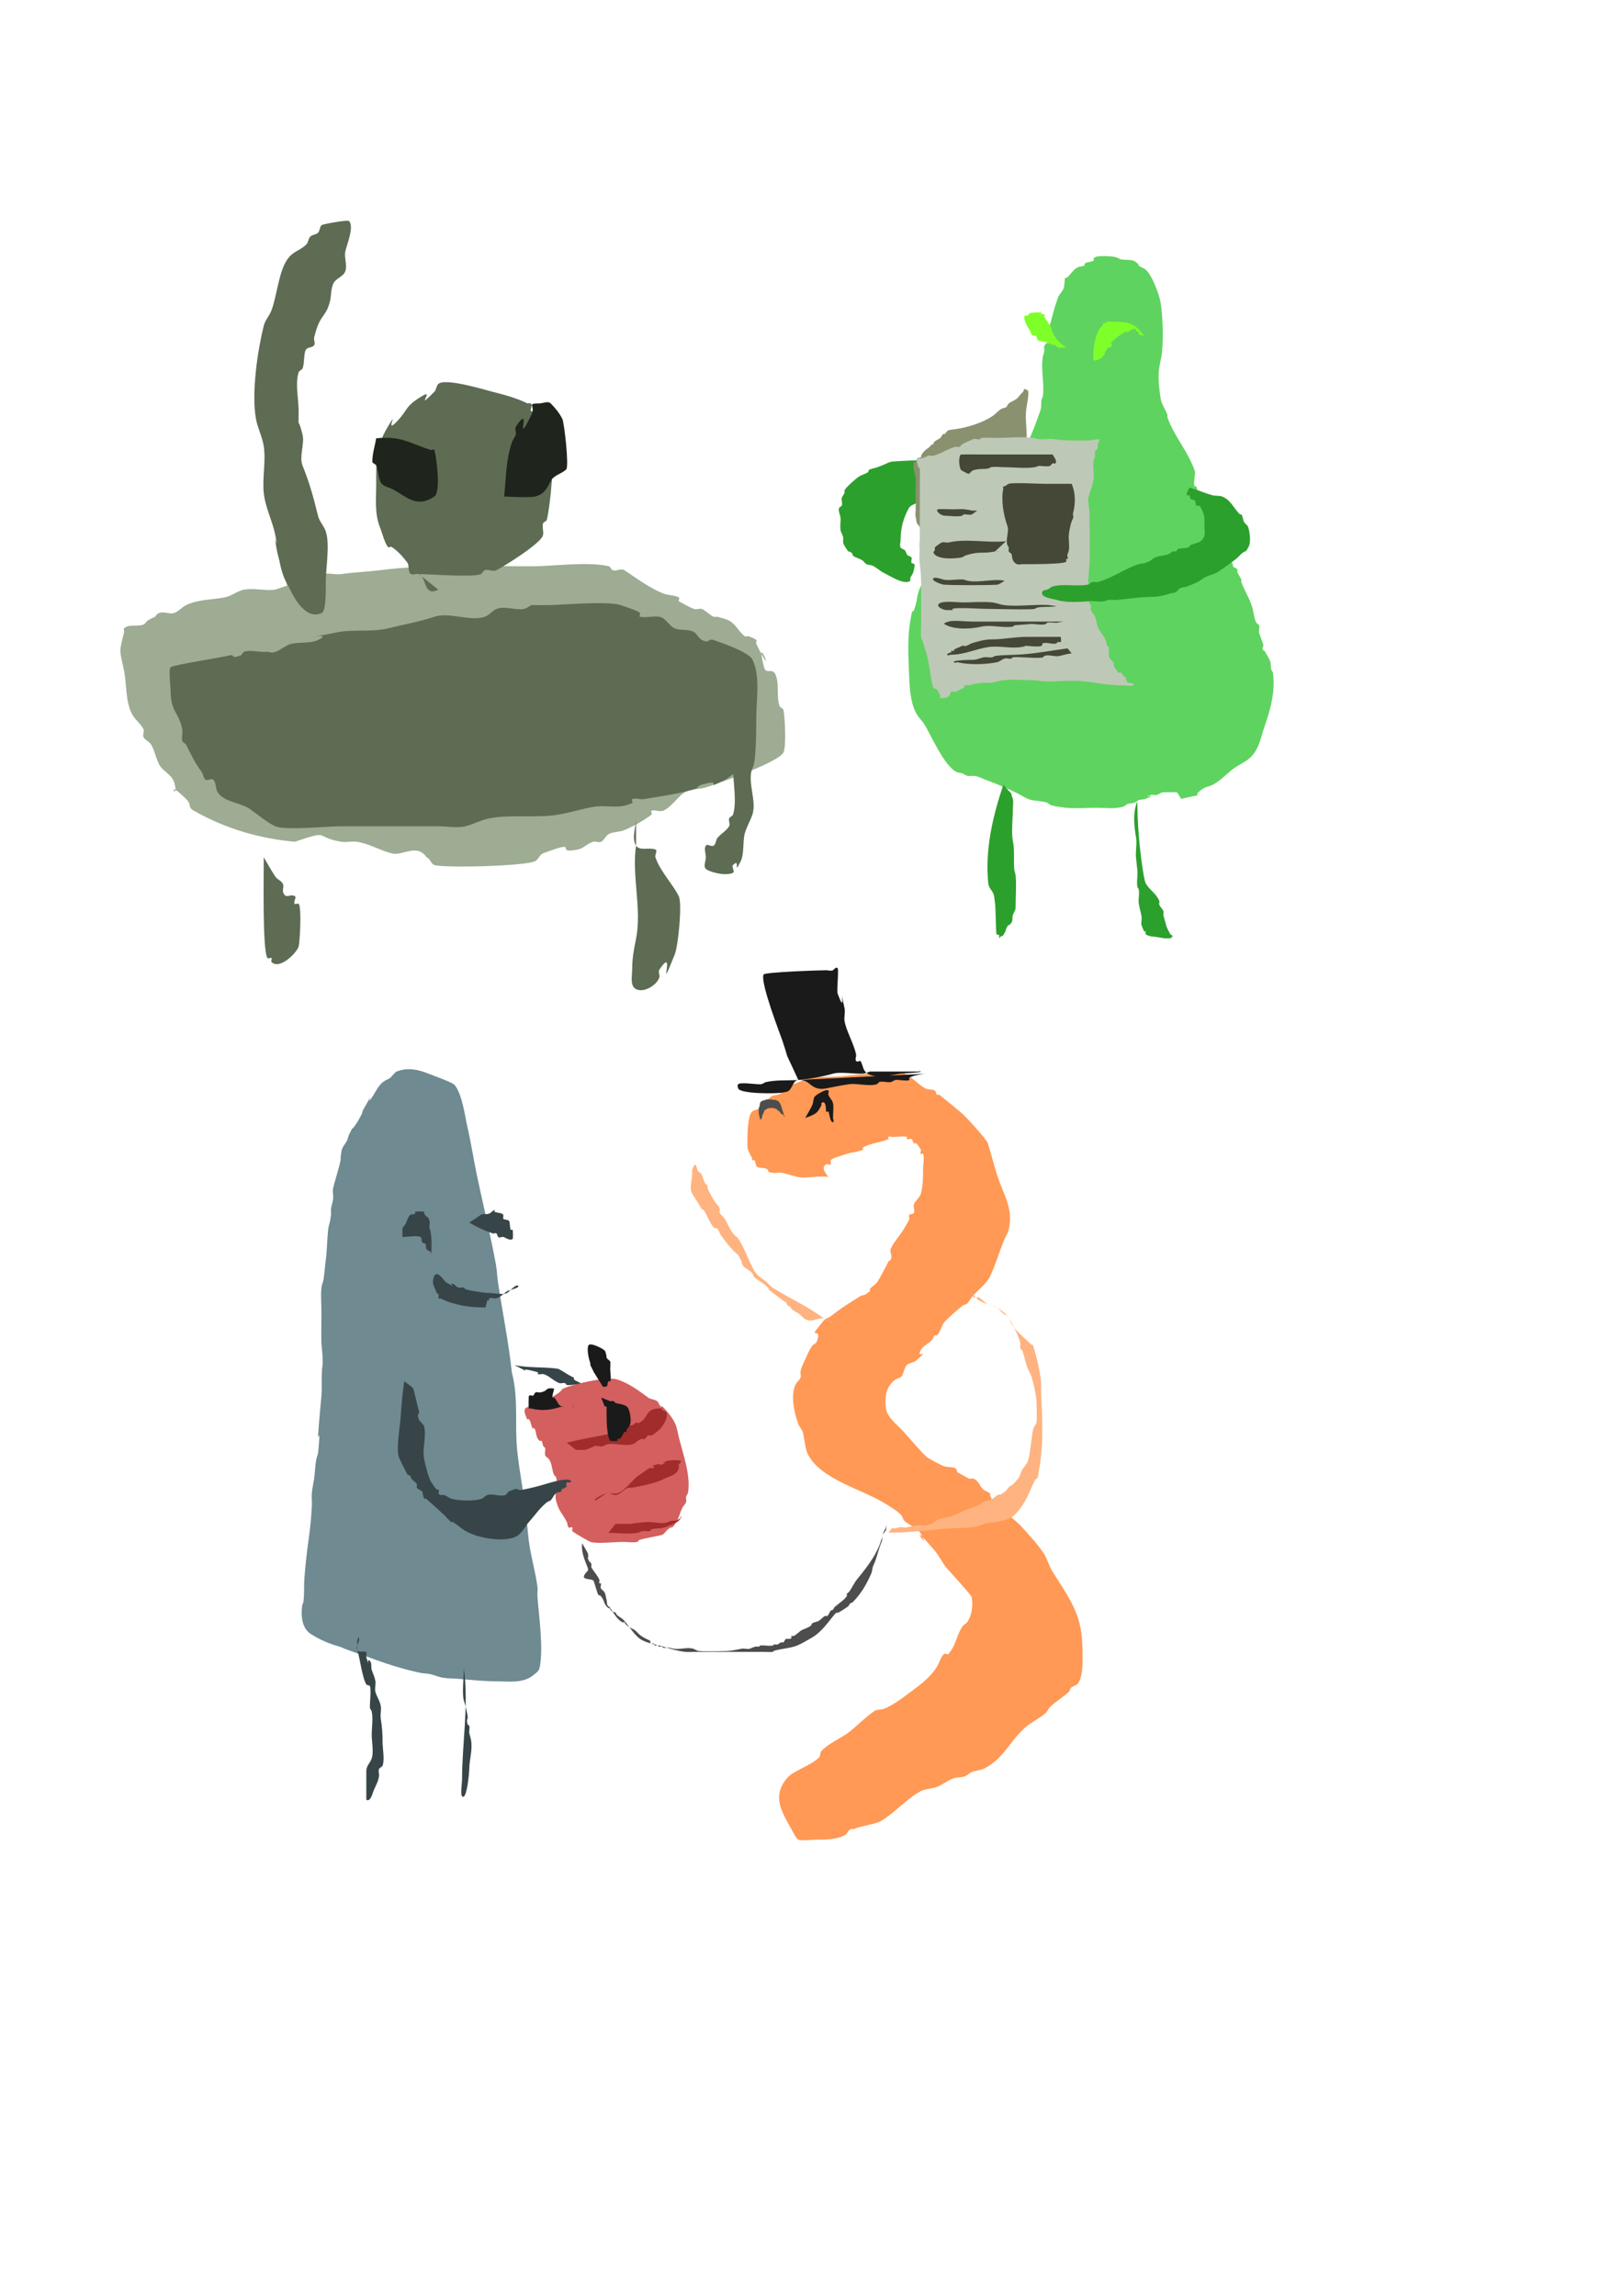 <?xml version="1.0" encoding="UTF-8" standalone="no"?>
<!-- Created with Inkscape (http://www.inkscape.org/) -->

<svg
   width="210mm"
   height="297mm"
   viewBox="0 0 210 297"
   version="1.1"
   id="svg1"
   sodipodi:docname="aliens.crowd.svg"
   inkscape:version="1.3.2 (091e20e, 2023-11-25, custom)"
   xml:space="preserve"
   xmlns:inkscape="http://www.inkscape.org/namespaces/inkscape"
   xmlns:sodipodi="http://sodipodi.sourceforge.net/DTD/sodipodi-0.dtd"
   xmlns="http://www.w3.org/2000/svg"
   xmlns:svg="http://www.w3.org/2000/svg"><sodipodi:namedview
     id="namedview1"
     pagecolor="#ffffff"
     bordercolor="#000000"
     borderopacity="0.25"
     inkscape:showpageshadow="2"
     inkscape:pageopacity="0.0"
     inkscape:pagecheckerboard="0"
     inkscape:deskcolor="#d1d1d1"
     inkscape:document-units="mm"
     inkscape:zoom="0.52724989"
     inkscape:cx="275.01191"
     inkscape:cy="471.31352"
     inkscape:window-width="1920"
     inkscape:window-height="1051"
     inkscape:window-x="-9"
     inkscape:window-y="-9"
     inkscape:window-maximized="1"
     inkscape:current-layer="layer1" /><defs
     id="defs1" /><g
     inkscape:groupmode="layer"
     id="layer1"
     inkscape:label="Layer 1"><g
       id="layer1-6"
       inkscape:label="Layer 1"
       transform="matrix(-0.499,0,0,0.465,189.13,17.214)"><path
         style="fill:#5fd35f;fill-opacity:1;stroke:#d35f8d;stroke-width:0.627;stroke-opacity:0"
         d="m 72.742,185.226 c -9.929,-2.482 -0.789,0.717 -5.677,-2.839 -0.729,-0.53 -1.693,-0.633 -2.484,-1.065 -2.269,-1.237 -3.925,-3.493 -6.032,-4.968 -1.478,-1.034 -3.076,-1.715 -4.258,-3.194 C 52.365,170.755 52.041,167.833 51.097,165 c -1.54,-4.621 -2.838,-9.944 -2.129,-14.903 0.037,-0.262 0.271,-0.459 0.355,-0.71 0.247,-0.74 0.108,-1.744 0.355,-2.484 0.342,-1.025 1.006,-1.875 1.419,-2.839 1.098,-0.442 0.182,-1.197 0.355,-1.774 0.322,-1.075 0.742,-2.119 1.065,-3.194 0.204,-0.68 -0.195,-1.447 0,-2.129 0.092,-0.322 0.56,-0.41 0.71,-0.71 0.654,-1.309 0.68,-2.847 1.065,-4.258 0.669,-2.451 2.042,-4.706 2.839,-7.097 0.075,-0.224 0,-0.473 0,-0.71 0.355,-0.71 0.786,-1.386 1.065,-2.129 0.083,-0.221 -0.142,-0.52 0,-0.71 0.256,-0.341 0.763,-0.408 1.065,-0.71 0.084,-0.084 -0.042,-0.244 0,-0.355 0.316,-0.843 0.757,-1.637 1.065,-2.484 0.301,-0.829 0.398,-2.465 0.71,-3.194 0.272,-0.634 0.846,-1.12 1.065,-1.774 0.15,-0.449 -0.078,-0.953 0,-1.419 0.123,-0.738 0.375,-1.46 0.71,-2.129 0.053,-0.106 0.326,0.115 0.355,0 0.115,-0.459 -0.078,-0.953 0,-1.419 0.016,-0.096 3.462,-6.243 3.548,-6.387 0.427,-0.712 1.347,-1.417 1.774,-2.129 0.192,-0.321 0.147,-0.753 0.355,-1.065 0.066,-0.098 0.271,0.084 0.355,0 0.541,-0.541 -0.256,-3.44 0,-4.258 1.654,-5.292 5.354,-9.676 7.097,-14.903 0.075,-0.224 -0.075,-0.485 0,-0.71 0.521,-1.563 1.541,-2.982 1.774,-4.613 0.38,-2.662 0.742,-5.805 0.355,-8.516 -0.208,-1.453 -0.576,-2.785 -0.71,-4.258 -0.372,-4.095 -0.226,-9.773 0.355,-13.839 0.303,-2.122 2.208,-7.743 3.903,-9.226 0.519,-0.454 1.236,-0.634 1.774,-1.065 0.092,-0.074 0,-0.237 0,-0.355 0.473,-0.355 0.854,-0.891 1.419,-1.065 1.024,-0.315 2.14,-0.163 3.194,-0.355 0.26,-0.047 0.473,-0.237 0.71,-0.355 0.355,-0.118 0.696,-0.293 1.065,-0.355 0.999,-0.166 3.693,-0.307 4.613,0 0.237,0.118 0.473,0.237 0.71,0.355 0,0.237 -0.197,0.578 0,0.71 0.622,0.415 1.48,0.339 2.129,0.71 0.23,0.131 0.128,0.574 0.355,0.71 0.418,0.251 0.967,0.174 1.419,0.355 1.227,0.491 1.978,1.978 2.839,2.839 0.187,0.187 0.523,0.168 0.71,0.355 0.084,0.084 -0.015,0.237 0,0.355 0.104,0.83 0.073,1.696 0.355,2.484 0.321,0.898 1.108,1.582 1.419,2.484 0.879,2.55 1.475,5.19 2.129,7.806 0.377,1.509 0.263,3.123 0.71,4.613 0.123,0.408 0.593,0.654 0.71,1.065 0.13,0.455 -0.059,0.95 0,1.419 0.06,0.484 0.275,0.938 0.355,1.419 0.595,3.568 -0.4,7.399 0,11 0.041,0.372 0.293,0.696 0.355,1.065 0.207,1.244 -0.076,1.901 0.355,3.194 1.399,4.197 2.706,8.219 4.968,12.065 2.161,3.674 5.307,6.527 7.806,9.935 2.405,3.28 4.617,6.712 7.097,9.935 0.563,0.732 1.253,1.367 1.774,2.129 1.501,2.194 2.814,4.51 4.258,6.742 1.902,2.939 4.67,6.154 5.677,9.581 0.34,1.157 0.399,2.383 0.71,3.548 1.081,4.053 0.541,-0.947 1.419,4.613 0.64,4.055 0.519,8.666 0.355,12.774 -0.15,3.762 -0.12,9.685 -2.129,13.129 -0.513,0.879 -1.228,1.625 -1.774,2.484 -1.59,2.498 -5.147,11.799 -8.516,13.484 -0.436,0.218 -0.963,0.184 -1.419,0.355 -0.495,0.186 -0.903,0.595 -1.419,0.71 -0.577,0.128 -1.189,-0.084 -1.774,0 -1,0.143 -1.9,0.689 -2.839,1.065 -2.817,1.127 -5.842,2.444 -8.516,3.903 -1.421,0.775 -1.964,1.378 -3.548,1.774 -0.921,0.23 -2.865,0.265 -3.903,0.71 -0.392,0.168 -0.656,0.587 -1.065,0.71 -1.267,0.38 -2.589,0.564 -3.903,0.71 -2.518,0.28 -5.275,0 -7.806,0 -2.192,0 -5.002,0.431 -7.097,-0.355 -0.399,-0.15 -0.665,-0.56 -1.065,-0.71 -0.565,-0.212 -1.209,-0.143 -1.774,-0.355 -0.399,-0.15 -0.665,-0.56 -1.065,-0.71 -0.565,-0.212 -1.22,-0.117 -1.774,-0.355 -4.044,-1.733 2.077,0.101 -1.419,-1.065 -0.449,-0.15 -0.955,0.093 -1.419,0 -0.53,-0.106 -0.988,-0.602 -1.419,-0.71 -0.316,-0.079 -3.789,-0.142 -3.903,0 -0.431,0.539 -0.71,1.183 -1.065,1.774 z"
         id="path232" /><path
         style="fill:#2ca02c;fill-opacity:1;stroke:#d35f8d;stroke-width:0.627;stroke-opacity:0"
         d="m 114.613,91.903 c 5.791,-0.603 11.576,-0.71 17.387,-0.71 4.217,0 8.559,-0.281 12.774,0 4.819,0.321 2.353,0.019 6.742,1.774 0.695,0.278 1.48,0.339 2.129,0.71 0.23,0.131 0.14,0.556 0.355,0.71 0.646,0.461 1.449,0.656 2.129,1.065 0.783,0.47 3.47,3.037 3.903,3.903 0.106,0.212 -0.075,0.485 0,0.71 0.167,0.502 0.564,0.911 0.71,1.419 0.195,0.682 -0.264,1.47 0,2.129 0.124,0.311 0.585,0.399 0.71,0.71 0.265,0.662 -0.278,1.944 -0.355,2.484 -0.149,1.041 0.13,2.151 0,3.194 0.059,0.902 -0.588,1.631 -0.71,2.484 -0.067,0.468 0.067,0.951 0,1.419 -0.12,0.841 -0.74,1.481 -1.065,2.129 -0.272,0.543 -0.632,0.277 -1.065,0.71 -0.575,0.575 -0.076,0.702 -0.71,1.065 -0.689,0.394 -1.469,0.624 -2.129,1.065 -0.418,0.278 -0.629,0.816 -1.065,1.065 -0.423,0.242 -0.967,0.174 -1.419,0.355 -1.068,0.427 -2.069,1.567 -3.194,2.129 -1.233,0.616 -5.343,3.528 -6.742,2.129 -0.167,-0.167 0.075,-0.485 0,-0.71 -0.167,-0.502 -0.524,-0.924 -0.71,-1.419 -0.02,-0.053 -0.625,-2.079 -0.355,-2.484 0.147,-0.22 0.563,-0.135 0.71,-0.355 0.262,-0.394 -0.15,-0.971 0,-1.419 0.136,-0.408 0.847,-0.492 1.065,-0.71 0.223,-0.223 0.435,-1.145 0.71,-1.419 0.302,-0.302 0.845,-0.344 1.065,-0.71 0.365,-0.609 0,-1.419 0,-2.129 0,-3.31 -0.688,-5.988 -2.129,-8.871 -0.455,-0.91 -1.764,-1.055 -2.484,-1.774 -0.167,-0.167 0.185,-0.562 0,-0.71 -0.986,-0.789 -4.112,-1.444 -4.968,-2.129 -0.333,-0.266 -0.368,-0.809 -0.71,-1.065 -0.189,-0.142 -0.49,0.088 -0.71,0 -0.809,-0.324 -1.27,-0.893 -2.129,-1.065 -0.348,-0.07 -0.72,0.086 -1.065,0 -0.753,-0.188 -1.737,-1.12 -2.484,-1.419 -0.74,-0.296 -2.482,-0.472 -3.194,-0.71 -0.159,-0.053 -0.193,-0.314 -0.355,-0.355 -1.262,-0.315 -0.683,0.105 -1.419,0 -1.413,-0.202 -2.607,-0.386 -3.903,-0.71 -0.459,-0.115 -1.026,0.262 -1.419,0 -0.22,-0.147 -0.168,-0.523 -0.355,-0.71 -0.257,-0.257 -1.798,-0.134 -2.129,-0.355 -0.557,-0.371 -0.946,-0.946 -1.419,-1.419 z"
         id="path234" /><path
         style="fill:#8a916f;fill-opacity:1;stroke:#d35f8d;stroke-width:0.627;stroke-opacity:0"
         d="m 114.258,100.419 c -0.118,-1.183 -0.242,-2.365 -0.355,-3.548 -0.35,-3.671 -0.783,-7.335 -1.065,-11 -0.239,-3.108 0.513,-6.503 0,-9.581 -0.089,-0.535 -0.729,-4.239 -0.355,-4.613 0.264,-0.264 0.8,-0.619 1.065,-0.355 0.084,0.084 -0.066,0.256 0,0.355 0.419,0.629 0.993,1.134 1.419,1.774 0.564,0.847 1.718,1.104 2.484,1.774 0.321,0.281 0.377,0.798 0.71,1.065 0.292,0.234 0.744,0.162 1.065,0.355 0.935,0.561 1.597,1.495 2.484,2.129 2.512,1.794 6.241,3.051 9.226,3.548 0.79,0.132 1.309,0.15 2.129,0.355 0.399,0.1 0.692,0.878 1.065,1.065 0.106,0.053 0.271,-0.084 0.355,0 0.302,0.302 0.408,0.763 0.71,1.065 0.492,0.492 1.418,0.708 1.774,1.419 0.053,0.106 -0.084,0.271 0,0.355 0.084,0.084 0.271,-0.084 0.355,0 2.366,2.366 -1.774,-0.828 1.065,1.065 0.664,0.443 1.515,1.352 1.774,2.129 0.037,0.112 -0.084,0.271 0,0.355 0.065,0.065 0.999,0.289 1.065,0.355 0.118,0.118 0.237,0.946 0.355,1.065 0.084,0.084 0.271,-0.084 0.355,0 0.539,0.539 -0.198,3.787 -0.355,4.258 -0.15,0.449 0,0.946 0,1.419 0,2.484 0,4.968 0,7.452 0,0.666 0.16,1.49 0,2.129 -0.146,0.585 -0.131,1.214 -0.355,1.774 -0.158,0.396 -0.575,0.66 -0.71,1.065 -0.567,1.701 0.202,3.857 0,5.677 -0.37,3.328 -0.637,6.452 -1.419,9.581 -0.293,1.172 -0.092,2.722 -0.355,3.903 -0.057,0.258 -0.311,0.449 -0.355,0.71 -0.156,0.933 0.134,1.902 0,2.839 -0.121,0.844 -0.576,1.68 -0.71,2.484 -0.078,0.467 0.115,0.96 0,1.419 -0.029,0.115 -0.302,-0.106 -0.355,0 -0.423,0.846 0.134,1.902 0,2.839 -0.148,1.038 -0.851,2.128 -1.065,3.194 -0.037,0.187 0.17,1.604 0,1.774 -0.689,0.689 -1.683,-0.927 -1.774,-1.065 -0.237,-0.355 -0.519,-0.683 -0.71,-1.065 -0.053,-0.106 0,-0.237 0,-0.355 -0.118,-0.473 -0.071,-1.023 -0.355,-1.419 -0.344,-0.481 -1.001,-0.646 -1.419,-1.065 -0.374,-0.374 -0.336,-1.045 -0.71,-1.419 -0.302,-0.302 -0.71,-0.473 -1.065,-0.71 -0.591,-0.71 -1.197,-1.408 -1.774,-2.129 -1.703,-2.129 -2.404,-4.326 -3.548,-6.742 -0.628,-1.326 -2.063,-3.771 -2.839,-5.323 -0.582,-1.164 -1.634,-1.956 -2.129,-3.194 -0.542,-1.356 -1.16,-2.833 -1.419,-4.258 -0.085,-0.465 0.124,-0.963 0,-1.419 -0.533,-1.953 -1.687,-3.335 -2.129,-5.323 -0.779,-3.505 1.393,2.406 -0.355,-2.839 -0.053,-0.159 -0.302,-0.196 -0.355,-0.355 -0.191,-0.572 -0.164,-1.202 -0.355,-1.774 -0.053,-0.159 -0.237,-0.237 -0.355,-0.355 -0.118,-0.355 -0.264,-0.702 -0.355,-1.065 -0.355,-1.419 -0.747,-2.83 -1.065,-4.258 -0.051,-0.231 0.106,-0.498 0,-0.71 -0.053,-0.106 -0.302,0.106 -0.355,0 -0.293,-0.585 0.261,-1.774 0,-1.774 -0.355,0 -0.112,0.728 0,1.065 0.167,0.502 0.564,0.911 0.71,1.419 0.23,0.804 0.152,1.672 0.355,2.484 z"
         id="path236" /><path
         style="fill:#bec8b7;fill-opacity:1;stroke:#d35f8d;stroke-width:0.627;stroke-opacity:0"
         d="m 96.871,124.548 c -0.69,-6.308 -0.355,-12.787 -0.355,-19.161 0,-0.705 0.451,-3.066 0.355,-3.548 -0.394,-1.968 -1.164,-3.631 -1.419,-5.677 -0.201,-1.607 0.267,-3.364 0,-4.968 -0.061,-0.369 -0.281,-0.698 -0.355,-1.065 -0.093,-0.464 0.15,-0.971 0,-1.419 -0.123,-0.368 -0.534,-0.712 -0.71,-1.065 -0.159,-0.317 0.086,-0.72 0,-1.065 -0.028,-0.112 -0.643,-1.131 -0.355,-1.419 0.078,-0.078 2.244,0.355 2.484,0.355 3.118,0 6.188,0.151 9.226,-0.355 1.264,-0.211 2.631,0.159 3.903,0 0.484,-0.06 0.935,-0.294 1.419,-0.355 3.176,-0.397 6.725,0 9.935,0 0.983,0 2.732,-0.117 3.548,0 0.166,0.024 0.196,0.302 0.355,0.355 0.498,0.166 1.292,-0.214 1.774,0 0.967,0.43 1.932,0.875 2.839,1.419 0.287,0.172 0.399,0.585 0.71,0.71 0.329,0.132 0.723,-0.097 1.065,0 1.272,0.363 2.757,1.201 3.903,1.774 0.57,0.285 1.17,0.508 1.774,0.71 0.341,0.114 1.079,-0.17 1.419,0 0.723,0.361 0.748,0.453 1.774,0.71 0.189,0.047 0.934,-0.13 1.065,0 0.256,0.256 -0.198,2.093 -0.355,2.484 -0.062,0.155 -0.341,0.188 -0.355,0.355 -0.108,1.297 0,2.602 0,3.903 0,5.796 0,11.591 0,17.387 0,1.732 0.215,3.605 0,5.323 -0.27,2.156 -0.355,4.189 -0.355,6.387 0,3.43 0,6.86 0,10.29 0,1.154 0.16,2.785 0,3.903 -0.037,0.262 -0.291,0.453 -0.355,0.71 -0.427,1.707 -1.065,3.549 -1.419,5.323 -0.229,1.144 -1.049,7.436 -1.419,7.806 -0.432,0.432 -0.793,0.166 -1.065,0.71 -0.204,0.408 -0.494,0.988 -0.71,1.419 -0.106,0.212 0.167,0.542 0,0.71 -0.167,0.167 -0.473,0 -0.71,0 -2.042,0 -1.782,-1.658 -2.129,-1.774 -0.337,-0.112 -0.717,0.07 -1.065,0 -0.172,-0.035 -2.114,-1.053 -2.129,-1.065 -0.212,-0.159 -0.118,-0.591 -0.355,-0.71 -0.317,-0.159 -0.715,0.058 -1.065,0 -0.369,-0.061 -0.71,-0.237 -1.065,-0.355 -0.828,-0.118 -1.651,-0.279 -2.484,-0.355 -0.707,-0.064 -1.425,0.088 -2.129,0 -1.082,-0.135 -2.111,-0.574 -3.194,-0.71 -2.519,-0.315 -5.268,0 -7.806,0 -1.085,0 -2.114,0.355 -3.194,0.355 -3.322,0 -6.991,-0.412 -10.29,0 -3.234,0.404 -6.271,1.065 -9.581,1.065 -0.444,0 -2.533,0.306 -2.839,0 -0.673,-0.673 1.414,-0.706 1.419,-0.71 0.245,-0.163 0.663,-1.705 0.71,-1.774 0.066,-0.098 0.271,0.084 0.355,0 0.302,-0.302 0.369,-0.809 0.71,-1.065 0.189,-0.142 0.513,0.131 0.71,0 0.117,-0.078 1.024,-1.612 1.065,-1.774 0.704,-2.815 -1.246,0.952 1.065,-2.129 0.671,-0.894 0.037,-2.24 0.355,-3.194 0.053,-0.159 0.28,-0.205 0.355,-0.355 0.188,-0.376 0.217,-1.007 0.355,-1.419 0.456,-1.368 1.699,-2.612 2.129,-3.903 0.292,-0.877 0.343,-1.922 0.71,-2.839 0.221,-0.551 0.874,-1.204 1.065,-1.774 0.15,-0.449 -0.15,-0.971 0,-1.419 0.053,-0.159 0.28,-0.205 0.355,-0.355 0.2,-0.4 0,-1.293 0,-1.774"
         id="path235" /><path
         style="fill:#2ca02c;fill-opacity:1;stroke:#d35f8d;stroke-width:0.627;stroke-opacity:0"
         d="m 70.613,98.645 c -2.064,0.551 -3.978,1.558 -6.032,2.129 -0.806,0.224 -1.712,0.033 -2.484,0.355 -2.251,0.938 -3.045,3.399 -4.613,4.968 -0.084,0.084 -0.289,-0.098 -0.355,0 -0.415,0.622 -0.375,1.46 -0.71,2.129 -0.264,0.529 -0.902,0.851 -1.065,1.419 -0.39,1.367 -0.824,4.305 0,5.677 1.181,1.968 0.127,0.45 1.419,1.419 0.669,0.502 1.127,1.245 1.774,1.774 1.501,1.228 3.034,2.421 4.613,3.548 0.948,0.677 2.168,0.867 3.194,1.419 0.751,0.404 1.388,0.996 2.129,1.419 1.011,0.578 2.129,0.946 3.194,1.419 0.108,0.048 0.237,0 0.355,0 0.355,0.118 0.753,0.147 1.065,0.355 0.418,0.278 0.629,0.816 1.065,1.065 0.423,0.242 0.957,0.201 1.419,0.355 3.718,1.239 3.866,0.766 7.452,1.065 2.146,0.179 4.254,0.532 6.387,0.71 0.707,0.059 1.424,-0.078 2.129,0 0.372,0.041 0.692,0.321 1.065,0.355 1.172,0.315 2.368,-0.079 3.548,0 2.777,0.185 6.158,0.55 8.871,-0.355 0.737,-0.246 4.862,-0.732 3.548,-2.484 -0.224,-0.299 -0.73,-0.188 -1.065,-0.355 -1.396,-0.698 -0.643,-0.767 -2.129,-1.065 -2.756,-0.551 -5.686,0.252 -8.516,-0.355 -0.417,-0.089 -0.654,-0.593 -1.065,-0.71 -0.455,-0.13 -0.963,0.124 -1.419,0 -3.787,-1.033 -6.967,-3.742 -10.645,-4.968 -0.572,-0.191 -1.214,-0.131 -1.774,-0.355 -2.274,-0.91 -1.122,-1.084 -3.194,-1.774 -0.885,-0.295 -1.931,-0.256 -2.839,-0.71 -0.381,-0.191 -0.669,-0.551 -1.065,-0.71 -0.22,-0.088 -0.498,0.106 -0.71,0 -0.299,-0.15 -0.392,-0.604 -0.71,-0.71 -0.793,-0.264 -1.69,-0.09 -2.484,-0.355 -0.317,-0.106 -0.41,-0.56 -0.71,-0.71 -1.286,-0.643 -2.3,-0.434 -3.194,-1.774 -0.655,-0.982 -0.355,-2.426 -0.355,-3.548 0,-2.622 -0.095,-3.003 1.065,-5.323 0.262,-0.524 0.962,-0.149 1.065,-0.355 0.218,-0.436 0.137,-0.983 0.355,-1.419 0.022,-0.043 1.007,-0.297 1.065,-0.355 0.118,-0.118 0.237,-0.946 0.355,-1.065 0.137,-0.137 0.815,0.278 0.71,-0.355 -0.105,-0.628 -0.473,-1.183 -0.71,-1.774 z"
         id="path233" /><path
         style="fill:#454837;fill-opacity:1;stroke:#d35f8d;stroke-width:0.627;stroke-opacity:0"
         d="m 294.161,75.935 3.548,23.774"
         id="path237" /><path
         style="fill:#454837;fill-opacity:1;stroke:#d35f8d;stroke-width:0.627;stroke-opacity:0"
         d="m 101.129,97.581 c 2.366,0 4.731,0 7.097,0 1.73,0 7.996,-0.41 9.226,0 0.368,0.123 0.712,0.534 1.065,0.71 0.106,0.053 0.302,-0.106 0.355,0 0.106,0.212 -0.046,0.478 0,0.71 0.616,3.081 -0.079,7.332 -1.065,10.29 -0.532,1.597 0.532,3.726 0,5.323 -0.084,0.251 -0.303,0.45 -0.355,0.71 -0.07,0.348 0.132,0.735 0,1.065 -0.124,0.311 -0.524,0.431 -0.71,0.71 -0.248,0.372 0.103,2.078 -1.419,2.839 -0.423,0.212 -0.946,0 -1.419,0 -1.273,0 -10.962,0.076 -11.355,-0.71 -0.106,-0.212 0.106,-0.498 0,-0.71 -0.053,-0.106 -0.317,0.112 -0.355,0 -0.15,-0.449 0.212,-0.996 0,-1.419 -0.818,-1.637 -0.088,-3.811 -0.355,-5.677 -0.206,-1.441 -0.443,-3.016 -1.065,-4.258 -0.182,-0.364 0.1,-1.02 0,-1.419 -0.66,-2.64 -0.659,-5.626 0.355,-8.161 z"
         id="path238" /><path
         style="fill:#454837;fill-opacity:1;stroke:#d35f8d;stroke-width:0.627;stroke-opacity:0"
         d="m 106.097,89.419 c 3.667,0 7.333,0 11,0 2.602,0 5.204,0 7.806,0 0.389,0 4.938,-0.03 4.968,0 0.652,0.652 0.5,3.258 0,4.258 -0.104,0.209 -1.747,1.051 -1.774,1.065 -0.474,0.237 -0.88,-0.587 -1.065,-0.71 -1.118,-0.746 -3.019,-0.462 -4.258,-0.71 -0.259,-0.052 -0.453,-0.291 -0.71,-0.355 -0.961,-0.24 -2.629,0 -3.548,0 -2.496,0 -5.349,0.41 -7.806,0 -0.369,-0.061 -0.694,-0.302 -1.065,-0.355 -0.474,-0.068 -2.302,0.269 -2.839,0 -0.299,-0.15 -0.431,-0.524 -0.71,-0.71 -0.197,-0.131 -0.542,0.167 -0.71,0 -0.609,-0.609 0.325,-1.714 0.71,-2.484 z"
         id="path239" /><path
         style="fill:#454837;fill-opacity:1;stroke:#d35f8d;stroke-width:0.627;stroke-opacity:0"
         d="m 125.613,105.032 c 2.725,0 0.06,0.093 3.194,-0.355 0.902,-0.129 1.929,0 2.839,0 0.649,0 4.112,-0.146 4.258,0 0.593,0.593 -1.047,1.774 -1.774,1.774 -1.248,0 -3.418,0.398 -4.613,0 -0.159,-0.053 -0.193,-0.314 -0.355,-0.355 -0.426,-0.107 -1.709,0.252 -2.129,0 -0.507,-0.304 -0.946,-0.71 -1.419,-1.065 z"
         id="path240" /><path
         style="fill:#454837;fill-opacity:1;stroke:#d35f8d;stroke-width:0.627;stroke-opacity:0"
         d="m 118.161,113.548 c 4.851,0.566 10.195,-0.822 14.903,0.355 0.493,0.123 1.322,-0.226 1.774,0 0.326,0.163 1.683,1.145 1.774,1.419 0.075,0.224 -0.057,0.48 0,0.71 0.064,0.257 0.453,0.464 0.355,0.71 -0.78,1.951 -5.004,1.668 -6.742,1.419 -1.292,-0.185 -0.746,-0.367 -1.774,-0.71 -1.352,-0.451 -2.426,-0.71 -3.903,-0.71 -1.285,0 -2.343,-0.053 -3.548,-0.355 -0.344,-0.086 -1.419,0 -1.065,0 0.355,0 0.71,0 1.065,0"
         id="path241" /><path
         style="fill:#454837;fill-opacity:1;stroke:#d35f8d;stroke-width:0.627;stroke-opacity:0"
         d="m 118.516,124.548 c 2.648,-0.67 6.928,0.663 9.581,0 1.868,-0.467 0.247,-0.355 2.129,-0.355 1.152,0 3.164,0.365 4.258,0 0.317,-0.106 2.072,-0.767 2.484,-0.355 0.735,0.735 -2.075,1.692 -2.484,1.774 -1.14,0.228 -13.504,0.23 -14.194,0 -0.654,-0.218 -1.183,-0.71 -1.774,-1.065 z"
         id="path242" /><path
         style="fill:#454837;fill-opacity:1;stroke:#d35f8d;stroke-width:0.627;stroke-opacity:0"
         d="m 105.032,131.645 c 0.828,-0.118 1.649,-0.308 2.484,-0.355 3.266,-0.181 8.163,0.532 11.355,0 0.904,-0.151 1.89,-0.604 2.839,-0.71 2.542,-0.282 5.251,0 7.806,0 1.01,0 5.117,-0.561 6.032,0.355 0.882,0.882 -1.214,1.704 -1.774,1.774 -0.591,0 -1.183,0 -1.774,0 0,-0.118 0.112,-0.317 0,-0.355 -1.357,-0.452 -6.645,0 -8.161,0 -1.757,0 -12.082,0.349 -13.129,0 C 110.459,132.271 110.259,132.052 110,132 c -1.503,-0.301 -3.372,-0.089 -4.968,-0.355 z"
         id="path243" /><path
         style="fill:#454837;fill-opacity:1;stroke:#d35f8d;stroke-width:0.627;stroke-opacity:0"
         d="m 103.258,135.903 c 7.925,0 15.849,0 23.774,0 1.48,0 4.725,-0.436 6.032,0 0.405,0.135 1.419,0.473 1.065,0.71 -2.466,1.644 -6.829,1.398 -9.581,0.71 -2.38,-0.595 -5.687,0.412 -8.161,0 -0.165,-0.028 -0.19,-0.327 -0.355,-0.355 -0.937,-0.156 -2.943,-0.218 -3.903,-0.355 -1.286,-0.184 -3.032,0.409 -4.258,0 -0.159,-0.053 -0.205,-0.28 -0.355,-0.355 -0.508,-0.254 -1.866,0 -2.484,0"
         id="path244" /><path
         style="fill:#454837;fill-opacity:1;stroke:#d35f8d;stroke-width:0.627;stroke-opacity:0"
         d="m 102.194,143.355 c 4.385,0.631 8.694,1.552 13.129,1.774 1.892,0.095 3.816,0.044 5.677,0.355 0.261,0.043 0.45,0.303 0.71,0.355 0.696,0.139 1.429,-0.117 2.129,0 0.957,0.159 1.857,0.71 2.839,0.71 0.807,0 5.618,0.059 4.968,0.71 -0.251,0.251 -0.72,-0.086 -1.065,0 -2.878,0.72 -6.986,0.59 -9.935,0 -0.868,-0.174 -1.296,-0.787 -2.129,-1.065 -0.561,-0.187 -1.213,0.187 -1.774,0 -0.159,-0.053 -0.19,-0.327 -0.355,-0.355 -1.372,-0.229 -6.875,0.466 -7.806,0 -0.15,-0.075 -0.205,-0.28 -0.355,-0.355 -1.021,-0.51 -2.777,0.282 -3.903,0 -0.867,-0.217 -2.366,-0.71 -3.194,-0.71"
         id="path245" /><path
         style="fill:#454837;fill-opacity:1;stroke:#d35f8d;stroke-width:0.627;stroke-opacity:0"
         d="m 103.968,140.161 c 2.957,0 5.914,0 8.871,0 3.154,0 6.074,0.71 9.226,0.71 1.561,0 3.453,0.559 4.968,1.065 0.502,0.167 0.906,0.581 1.419,0.71 1.624,0.406 -0.369,-0.717 1.774,0.355 0.227,0.114 1.275,0.565 1.419,0.71 0.084,0.084 -0.106,0.302 0,0.355 0.212,0.106 0.498,-0.106 0.71,0 0.106,0.053 -0.084,0.271 0,0.355 0.13,0.13 1.065,0.244 1.065,0.71 0,0.355 -0.71,0 -1.065,0 -3.299,0 -6.317,-1.585 -9.581,-2.129 -2.762,-0.46 -5.754,0.46 -8.516,0 -2.446,-0.408 0.284,-0.355 -1.065,-0.355 -0.846,0 -3.604,0.436 -4.258,0 -0.22,-0.147 -0.109,-0.611 -0.355,-0.71 -0.943,-0.377 -2.632,0.458 -3.548,0 -0.15,-0.075 -0.196,-0.302 -0.355,-0.355 -0.224,-0.075 -0.604,0.212 -0.71,0 -0.212,-0.423 0,-0.946 0,-1.419 z"
         id="path246" /><path
         style="fill:#7fff2a;fill-opacity:1;stroke:#d35f8d;stroke-width:0.627;stroke-opacity:0"
         d="m 82.323,56.419 c 2.29,-3.264 3.777,-3.903 7.452,-3.903 0.299,0 2.13,-0.177 2.484,0 0.106,0.053 -0.106,0.302 0,0.355 0.212,0.106 0.498,-0.106 0.71,0 0.106,0.053 -0.053,0.249 0,0.355 0.264,0.529 0.8,0.89 1.065,1.419 0.666,1.332 1.419,4.155 1.419,5.677 0,0.333 0.263,2.575 0,2.839 -0.446,0.446 -1.823,-0.403 -2.129,-0.71 -0.866,-0.866 -0.745,-1.585 -1.419,-2.484 -0.261,-0.348 -0.901,-0.22 -1.065,-0.71 -0.57,-1.71 1.567,0.503 -1.065,-2.129 -0.375,-0.375 -2.007,-1.536 -2.484,-1.774 -1.323,-0.662 0.613,0.662 -0.71,0 -0.415,-0.207 -1.542,-1.296 -2.129,-0.71 -0.084,0.084 0.084,0.271 0,0.355 -0.458,0.458 -0.71,-0.222 -0.71,1.065"
         id="path247" /><path
         style="fill:#7fff2a;fill-opacity:1;stroke:#d35f8d;stroke-width:0.627;stroke-opacity:0"
         d="m 102.548,59.613 c 2.133,-1.441 3.325,-3.01 3.903,-5.323 0.215,-0.861 1.385,-2.415 1.774,-3.194 0.106,-0.212 -0.167,-0.542 0,-0.71 0.167,-0.167 0.542,0.167 0.71,0 0.084,-0.084 -0.084,-0.271 0,-0.355 0.264,-0.264 2.562,-0.069 2.839,0 0.485,0.121 0.536,0.536 0.71,0.71 0.167,0.167 0.542,-0.167 0.71,0 0.745,0.745 -0.678,3.388 -1.065,3.903 -0.364,0.486 -0.468,1.575 -1.065,1.774 -0.224,0.075 -0.542,-0.167 -0.71,0 -0.264,0.264 -0.13,0.765 -0.355,1.065 -0.471,0.628 -1.921,0.428 -2.484,0.71 -0.106,0.053 0.084,0.271 0,0.355 -0.177,0.177 -0.887,-0.177 -1.065,0 -0.084,0.084 0.106,0.302 0,0.355 -0.212,0.106 -0.485,-0.075 -0.71,0 -0.368,0.123 -0.712,0.534 -1.065,0.71 -0.635,0.317 -1.419,0 -2.129,0 z"
         id="path248" /><path
         style="fill:#2ca02c;fill-opacity:1;stroke:#d35f8d;stroke-width:0.627;stroke-opacity:0"
         d="m 84.097,185.935 c -0.015,6.411 -0.514,12.822 -1.419,19.161 -0.062,0.431 -0.454,3.037 -0.71,3.548 -1.029,2.059 -2.623,2.655 -3.548,4.968 -0.132,0.329 0.125,0.732 0,1.065 -0.242,0.646 -0.822,1.128 -1.065,1.774 -0.125,0.332 0.058,0.715 0,1.065 -0.156,0.934 -0.525,1.916 -0.71,2.839 -0.136,0.682 -0.756,1.867 -1.065,2.484 -0.15,0.299 -0.71,0.375 -0.71,0.71 0,0.118 0.271,-0.084 0.355,0 0.084,0.084 -0.112,0.317 0,0.355 1.538,0.513 3.488,-0.355 4.968,-0.355 0.409,0 1.541,-0.36 1.774,-0.71 0.131,-0.197 -0.106,-0.498 0,-0.71 0.053,-0.106 0.271,0.084 0.355,0 0.082,-0.082 0.674,-1.595 0.71,-1.774 0.16,-0.798 -0.134,-1.68 0,-2.484 0.2,-1.2 0.538,-2.345 0.71,-3.548 0.181,-1.264 -0.25,-2.653 0,-3.903 0.052,-0.259 0.311,-0.449 0.355,-0.71 0.246,-1.478 -0.135,-3.123 0,-4.613 0.108,-1.184 0.256,-2.364 0.355,-3.548 0.153,-1.84 -0.304,-3.852 0,-5.677 0.534,-3.207 0.867,-6.881 -0.355,-9.935 z"
         id="path250" /><path
         style="fill:#2ca02c;fill-opacity:1;stroke:#d35f8d;stroke-width:0.627;stroke-opacity:0"
         d="m 118.871,181.323 c 2.757,8.884 4.753,17.972 3.903,27.323 -0.128,1.405 -1.011,1.968 -1.419,3.194 -0.172,0.517 -0.287,2.078 -0.355,2.484 -0.161,0.967 -0.225,8.257 -0.355,8.516 -0.118,0.237 -0.591,0.118 -0.71,0.355 -0.106,0.212 0.167,0.542 0,0.71 -0.118,0.118 -0.237,-0.237 -0.355,-0.355 -0.187,-0.187 -0.551,-0.143 -0.71,-0.355 -0.237,-0.473 -0.473,-0.946 -0.71,-1.419 0,-0.118 0.053,-0.249 0,-0.355 -1.289,-2.578 -0.099,0.206 -1.419,-1.774 -0.399,-0.599 -0.127,-1.446 -0.355,-2.129 -0.25,-0.749 -0.71,-1.241 -0.71,-2.129 0,-2.926 -0.264,-5.966 0,-8.871 0.055,-0.601 0.309,-1.173 0.355,-1.774 0.206,-2.683 -0.168,-5.191 0.355,-7.806 0.43,-2.148 0,-6.465 0,-8.871 0,-0.683 -0.184,-2.104 0,-2.839 0.181,-0.726 0.355,-0.725 0.355,-1.419"
         id="path251" /></g><path
       style="fill:#9dac93;fill-opacity:1;stroke:#d35f8d;stroke-width:0.627;stroke-opacity:0"
       d="m 38.138,108.894 c -4.609,-0.417 -9.026,-1.717 -13.047,-4.015 -0.897,-0.512 -0.19,-0.692 -1.004,-1.505 -2.948,-2.948 -0.86,0.575 -1.505,-2.007 -0.302,-1.206 -1.516,-1.527 -2.007,-2.509 -0.403,-0.806 -0.557,-1.727 -1.004,-2.509 -0.235,-0.411 -0.792,-0.58 -1.004,-1.004 -0.15,-0.299 0.15,-0.704 0,-1.004 -0.374,-0.748 -1.131,-1.259 -1.505,-2.007 -0.851,-1.702 -0.651,-3.755 -1.004,-5.52 -0.585,-2.924 -0.697,-2.23 0,-5.018 0.041,-0.162 -0.118,-0.384 0,-0.502 0.603,-0.603 1.717,-0.185 2.509,-0.502 0.22,-0.088 0.335,-0.335 0.502,-0.502 0.335,-0.167 0.656,-0.363 1.004,-0.502 0.652,-1.108 1.717,-0.185 2.509,-0.502 0.56,-0.224 0.966,-0.734 1.505,-1.004 1.515,-0.757 3.424,-0.685 5.018,-1.004 0.883,-0.177 1.621,-0.856 2.509,-1.004 1.32,-0.22 2.69,0.189 4.015,0 0.502,-0.167 1.004,-0.335 1.505,-0.502 0,-0.167 -0.155,-0.44 0,-0.502 1.107,-0.443 3.268,-0.692 4.516,-1.004 0.811,-0.203 1.681,0.118 2.509,0 1.694,-0.242 3.331,-0.291 5.018,-0.502 6.462,-0.808 13.045,-0.502 19.571,-0.502 2.824,0 7.426,-0.653 10.036,0 0.23,0.057 0.277,0.427 0.502,0.502 0.476,0.159 1.088,-0.278 1.505,0 1.568,1.045 3.262,2.308 5.018,3.011 0.64,0.256 1.39,0.193 2.007,0.502 0.15,0.075 0,0.335 0,0.502 0.669,0.335 1.298,0.767 2.007,1.004 0.317,0.106 0.686,-0.106 1.004,0 0.306,0.102 1.199,0.902 1.505,1.004 0.159,0.053 0.335,0 0.502,0 0.502,0.167 1.032,0.265 1.505,0.502 0.846,0.423 1.25,1.44 2.007,2.007 0.134,0.1 0.335,0 0.502,0 0.335,0.167 0.739,0.237 1.004,0.502 0.118,0.118 -0.075,0.352 0,0.502 2.87,5.739 -0.317,-2.273 1.004,3.011 0.258,1.034 1.093,-0.027 1.505,1.004 0.512,1.28 0.071,2.722 0.502,4.015 0.075,0.224 0.444,0.272 0.502,0.502 0.173,0.694 0.419,4.683 0,5.52 -0.649,1.298 -8.678,4.064 -10.036,4.516 -0.661,0.22 -1.943,0.219 -2.509,0.502 -1.048,0.524 -1.925,2.075 -3.011,2.509 -0.466,0.186 -1.029,-0.159 -1.505,0 -0.159,0.053 0.134,0.401 0,0.502 -1.079,0.809 -2.273,1.476 -3.513,2.007 -0.634,0.272 -1.39,0.193 -2.007,0.502 -0.423,0.212 -0.58,0.792 -1.004,1.004 -0.299,0.15 -0.679,-0.081 -1.004,0 -0.726,0.181 -1.274,0.857 -2.007,1.004 -3.348,0.67 0.662,-1.44 -4.516,0.502 -0.443,0.166 -0.58,0.792 -1.004,1.004 -1.318,0.659 -11.837,0.905 -13.047,0.502 -0.449,-0.15 -0.555,-0.854 -1.004,-1.004 -1.309,-1.848 -3.047,-0.134 -4.516,-0.502 -1.472,-0.368 -2.975,-1.285 -4.516,-1.505 -0.662,-0.095 -1.347,0.11 -2.007,0 -3.66,-0.61 -1.214,-1.603 -6.022,0 z"
       id="path275" /><path
       style="fill:#5d6c53;fill-opacity:1;stroke:#d35f8d;stroke-width:0.627;stroke-opacity:0"
       d="m 32.618,104.88 c -1.114,-1.072 -3.771,-1.019 -4.516,-2.509 -0.237,-0.473 -0.128,-1.131 -0.502,-1.505 -0.237,-0.237 -0.725,0.186 -1.004,0 -0.311,-0.207 -0.277,-0.704 -0.502,-1.004 -0.872,-1.163 -1.385,-2.269 -2.007,-3.513 -0.106,-0.212 -0.444,-0.272 -0.502,-0.502 -0.122,-0.487 0.098,-1.013 0,-1.505 -0.452,-2.261 -1.505,-2.212 -1.505,-5.018 0,-0.476 -0.303,-2.708 0,-3.011 0.288,-0.288 6.459,-1.238 7.527,-1.505 1.004,-0.251 0,0.502 1.505,0 0.224,-0.075 0.277,-0.427 0.502,-0.502 0.876,-0.292 2.096,0.153 3.011,0 1.116,0.468 2.07,-0.769 3.011,-1.004 0.983,-0.246 2.621,-0.056 3.513,-0.502 2.511,-1.255 -4.163,0.331 2.509,-1.004 2.062,-0.412 4.498,0.004 6.524,-0.502 2.058,-0.514 3.992,-0.829 6.022,-1.505 1.957,-0.652 4.567,0.652 6.524,0 0.572,-0.191 0.945,-0.78 1.505,-1.004 1.087,-0.435 2.354,0.166 3.513,0 0.37,-0.053 0.669,-0.335 1.004,-0.502 0.669,0 1.338,0 2.007,0 1.967,0 7.804,-0.577 9.535,0 0.402,0.134 2.203,0.698 2.509,1.004 0.118,0.118 -0.164,0.469 0,0.502 0.82,0.164 1.684,-0.137 2.509,0 0.825,0.137 1.239,1.176 2.007,1.505 0.784,0.336 1.799,0.029 2.509,0.502 0.394,0.262 0.58,0.792 1.004,1.004 1.004,0.502 0.753,-0.251 1.505,0 1.033,0.344 4.55,1.572 5.018,2.509 1.049,2.098 0.502,5.256 0.502,7.527 0,0.876 0.012,6.01 -0.502,6.524 -1.244,1.244 -0.682,-0.028 -2.007,0.502 -0.56,0.224 -0.966,0.734 -1.505,1.004 -3.031,1.515 -0.212,-0.072 -2.509,0.502 -1.925,0.481 0.058,0.362 -2.509,1.004 -1.734,0.433 -3.773,0.712 -5.52,1.004 -0.495,0.083 -1.029,-0.159 -1.505,0 -0.159,0.053 0.15,0.427 0,0.502 -1.733,0.866 -3.259,0.209 -5.018,0.502 -1.522,0.254 -2.994,0.75 -4.516,1.004 -2.908,0.485 -6.174,-0.07 -9.033,0.502 -1.037,0.207 -1.985,0.747 -3.011,1.004 -1.043,0.261 -2.447,0 -3.513,0 -4.182,0 -8.364,0 -12.545,0 -1.872,0 -7.257,0.566 -8.531,0 -1.102,-0.49 -2.007,-1.338 -3.011,-2.007 z"
       id="path276" /><path
       style="fill:#5d6c53;fill-opacity:1;stroke:#d35f8d;stroke-width:0.627;stroke-opacity:0"
       d="m 34.124,110.902 c 0.023,1.786 -0.206,12.339 0.502,13.047 0.118,0.118 0.384,-0.118 0.502,0 0.118,0.118 -0.118,0.384 0,0.502 1.077,1.077 3.329,-1.274 3.513,-2.007 0.162,-0.648 0.414,-5.106 0,-5.52 -0.118,-0.118 -0.384,0.118 -0.502,0 -0.237,-0.237 0.299,-0.854 0,-1.004 -0.653,-0.326 -1.182,0.467 -1.505,-0.502 -0.106,-0.317 0.106,-0.686 0,-1.004 -0.15,-0.449 -0.741,-0.61 -1.004,-1.004 -0.541,-0.812 -1.004,-1.673 -1.505,-2.509 z"
       id="path277" /><path
       style="fill:#5d6c53;fill-opacity:1;stroke:#d35f8d;stroke-width:0.627;stroke-opacity:0"
       d="m 82.298,109.396 c -0.58,3.898 0.772,8.184 0,12.044 -0.292,1.459 -0.502,2.535 -0.502,4.015 0,0.716 -0.316,2.1 0.502,2.509 1.039,0.519 2.686,-0.531 3.011,-1.505 0.106,-0.317 -0.186,-0.725 0,-1.004 2.335,-3.503 -0.481,4.213 2.007,-2.007 0.426,-1.065 0.992,-6.546 0.502,-7.527 -0.788,-1.575 -2.414,-3.227 -3.011,-5.018 -0.106,-0.317 0.311,-0.879 0,-1.004 -0.792,-0.317 -2.057,0.221 -2.509,-0.502 -0.621,-0.993 0,-2.342 0,-3.513"
       id="path278" /><path
       style="fill:#5d6c53;fill-opacity:1;stroke:#d35f8d;stroke-width:0.627;stroke-opacity:0"
       d="m 37.636,76.276 c -1.573,-2.069 -1.536,-4.67 -2.007,-7.025 -0.374,-1.87 -1.316,-3.622 -1.505,-5.52 -0.2,-1.997 0.305,-4.038 0,-6.022 -0.185,-1.204 -0.786,-2.315 -1.004,-3.513 -0.61,-3.354 0.213,-8.881 1.004,-12.044 0.181,-0.726 0.741,-1.307 1.004,-2.007 0.711,-1.897 0.921,-4.894 2.007,-6.524 0.764,-1.146 1.655,-1.153 2.509,-2.007 0.264,-0.264 0.237,-0.739 0.502,-1.004 0.264,-0.264 0.739,-0.237 1.004,-0.502 0.264,-0.264 0.191,-0.796 0.502,-1.004 0.148,-0.099 3.309,-0.705 3.513,-0.502 0.728,0.728 -0.401,3.306 -0.502,4.015 -0.118,0.828 0.294,1.726 0,2.509 -0.249,0.664 -1.188,0.871 -1.505,1.505 -0.381,0.763 -0.268,1.689 -0.502,2.509 -0.601,2.105 -1.211,1.33 -2.007,4.516 -0.081,0.325 0.186,0.725 0,1.004 -0.207,0.311 -0.739,0.237 -1.004,0.502 -0.388,0.388 -0.22,1.946 -0.502,2.509 -0.106,0.212 -0.427,0.277 -0.502,0.502 -0.472,1.416 0,3.497 0,5.018 0,2.661 -0.159,0.369 0.502,3.011 0.297,1.187 -0.456,2.875 0,4.015 0.993,2.482 1.4,4.093 2.007,6.524 0.181,0.726 0.767,1.298 1.004,2.007 0.554,1.661 0,4.85 0,6.524 0,0.736 0.065,3.731 -0.502,4.015 -3.428,1.714 -6.022,-7.569 -6.022,-9.535"
       id="path279" /><path
       style="fill:#5d6c53;fill-opacity:1;stroke:#d35f8d;stroke-width:0.627;stroke-opacity:0"
       d="m 97.353,99.36 c -0.722,1.762 0.601,4.218 0,6.022 -0.283,0.849 -0.787,1.642 -1.004,2.509 -0.246,0.983 -0.056,2.621 -0.502,3.513 -1.044,2.088 0.035,-0.536 -1.004,0.502 -0.237,0.237 0.299,0.854 0,1.004 -0.986,0.493 -3.155,-0.144 -3.513,-0.502 -0.355,-0.355 0,-1.004 0,-1.505 0,-0.502 -0.278,-1.088 0,-1.505 0.186,-0.278 0.725,0.186 1.004,0 0.311,-0.207 0.268,-0.712 0.502,-1.004 0.443,-0.554 1.14,-0.897 1.505,-1.505 0.172,-0.287 -0.106,-0.686 0,-1.004 0.075,-0.224 0.427,-0.277 0.502,-0.502 0.528,-1.583 0,-4.283 0,-6.022"
       id="path280" /><path
       style="fill:#5d6c53;fill-opacity:1;stroke:#d35f8d;stroke-width:0.627;stroke-opacity:0"
       d="m 56.705,76.276 c -1.924,1.02 -1.493,-1.669 -2.509,-2.007 -0.317,-0.106 -0.704,0.15 -1.004,0 -0.473,-0.237 -0.184,-1.082 -0.502,-1.505 -0.568,-0.757 -1.22,-1.482 -2.007,-2.007 -0.139,-0.093 -0.409,0.139 -0.502,0 -0.5,-0.75 -0.669,-1.673 -1.004,-2.509 -0.729,-1.823 -0.502,-3.596 -0.502,-5.52 0,-2.98 -0.092,-4.866 1.505,-7.527 1.566,-2.611 -0.404,0.906 1.004,-0.502 1.777,-1.777 1.007,-2.009 3.513,-3.513 1.545,-0.927 -1.144,2.148 1.505,-0.502 0.264,-0.264 0.237,-0.739 0.502,-1.004 0.849,-0.849 6.173,0.791 7.025,1.004 1.474,0.369 3.144,0.819 4.516,1.505 1.093,-0.188 0.167,0.836 0.502,1.004 0.299,0.15 0.818,-0.278 1.004,0 0.278,0.418 -0.122,1.019 0,1.505 0.237,0.946 1.197,1.584 1.505,2.509 0.619,1.857 -0.074,8.325 -0.502,10.036 -0.057,0.229 -0.444,0.272 -0.502,0.502 -0.122,0.487 0.122,1.019 0,1.505 -0.267,1.069 -5.131,4.071 -6.022,4.516 -0.449,0.224 -1.029,-0.159 -1.505,0 -0.224,0.075 -0.29,0.396 -0.502,0.502 -0.912,0.456 -6.643,0 -8.029,0"
       id="path281" /><path
       style="fill:#1f241c;fill-opacity:1;stroke:#d35f8d;stroke-width:0.627;stroke-opacity:0"
       d="m 48.676,56.705 c 3.173,-0.33 4.144,0.545 7.025,1.505 0.159,0.053 0.449,-0.159 0.502,0 0.223,0.67 0.899,5.422 0,6.022 -2.389,1.593 -3.656,-0.071 -5.52,-1.004 -0.478,-0.239 -1.222,-0.294 -1.505,-1.004 -0.256,-0.64 -0.246,-1.367 -0.502,-2.007 -0.088,-0.22 -0.502,-0.265 -0.502,-0.502 0,-1.017 0.335,-2.007 0.502,-3.011 z"
       id="path282" /><path
       style="fill:#1f241c;fill-opacity:1;stroke:#d35f8d;stroke-width:0.627;stroke-opacity:0"
       d="m 65.236,64.233 c 0.254,-2.537 0.224,-4.687 1.004,-7.025 0.118,-0.355 0.411,-0.641 0.502,-1.004 0.081,-0.325 -0.186,-0.725 0,-1.004 2.275,-3.413 -0.334,3.177 2.007,-1.505 0.612,-1.224 -0.699,-1.505 1.004,-1.505 0.502,0 1.151,-0.355 1.505,0 0.591,0.591 1.131,1.259 1.505,2.007 0.244,0.487 0.883,6.142 0.502,6.524 -0.591,0.591 -1.633,0.757 -2.007,1.505 -0.43,0.86 -0.826,1.712 -2.007,2.007 -0.724,0.181 -3.881,0 -4.015,0 z"
       id="path283" /><g
       id="layer1-9"
       inkscape:label="Layer 1"
       transform="matrix(0.596,0,0,0.544,29.719,103.679)"><path
         style="fill:#374548;fill-opacity:1;stroke:#d35f8d;stroke-width:0.512;stroke-opacity:0"
         d="m 61.82,134.043 c 3.059,0.704 6.343,0.378 9.412,0.858 0.349,0.054 2.188,1.411 2.745,1.716 0.261,0.143 0.523,0.286 0.784,0.429 0,0.143 -0.092,0.328 0,0.429 0.277,0.303 1.952,1.068 2.353,1.287 0.261,0.143 0.784,0.749 0.784,0.429 0,-0.429 -0.784,0 -1.176,0 -0.886,0 0.175,0.064 -1.176,-0.429 -0.692,-0.252 -1.652,0.192 -2.353,0 -0.179,-0.049 -0.213,-0.38 -0.392,-0.429 -0.38,-0.104 -0.796,0.104 -1.176,0 -1.029,-0.281 -2.414,-1.901 -3.529,-2.145 -0.385,-0.084 -0.804,0.136 -1.176,0 -0.124,-0.045 0.126,-0.39 0,-0.429 -6.022,-1.882 0.367,1.273 -5.098,-1.716 z"
         id="path293" /><path
         style="fill:#d35f5f;fill-opacity:1;stroke:#d35f8d;stroke-width:0.512;stroke-opacity:0"
         d="m 64.173,144.338 c 2.442,-0.853 5.393,-2.172 7.451,-3.861 0.296,-0.243 0.446,-0.694 0.784,-0.858 1.896,-0.922 9.362,-3.021 11.765,-2.145 2.527,0.921 4.556,2.558 6.667,4.29 0.563,0.462 1.411,0.377 1.961,0.858 0.368,0.322 0.451,0.922 0.784,1.287 0.092,0.101 0.3,-0.101 0.392,0 0.722,0.79 1.394,1.645 1.961,2.574 1.227,2.014 1.068,2.53 1.569,4.719 0.864,3.782 2.693,9.295 1.961,13.298 -0.057,0.314 -0.335,0.544 -0.392,0.858 -0.077,0.421 0.124,0.88 0,1.287 -0.149,0.489 -0.574,0.826 -0.784,1.287 -0.643,1.407 -0.676,2.397 -1.569,3.861 -0.888,1.456 -0.535,0.383 -1.569,1.287 -0.433,0.379 -0.701,0.975 -1.176,1.287 -0.344,0.226 -4.122,0.86 -5.098,1.287 -0.172,0.075 -0.211,0.389 -0.392,0.429 -1.025,0.224 -2.092,0 -3.137,0 -1.688,0 -5.68,0.503 -7.059,0 -0.281,-0.103 -3.758,-2.306 -3.922,-2.574 -0.145,-0.238 0.185,-0.656 0,-0.858 -0.185,-0.202 -0.599,0.202 -0.784,0 -0.292,-0.32 -0.207,-0.882 -0.392,-1.287 -0.96,-2.1 -1.76,-2.554 -2.353,-5.148 -0.388,-1.697 0.507,-3.914 0,-5.577 -0.058,-0.192 -0.309,-0.248 -0.392,-0.429 -0.532,-1.163 -0.398,-2.725 -1.176,-3.861 -0.222,-0.324 -0.667,-0.474 -0.784,-0.858 -0.165,-0.543 0.103,-1.155 0,-1.716 -0.036,-0.198 -0.309,-0.248 -0.392,-0.429 -0.185,-0.404 -0.163,-0.911 -0.392,-1.287 -0.073,-0.119 -0.314,0.114 -0.392,0 -0.934,-0.724 -0.624,-2.097 -1.176,-3.003 -0.073,-0.119 -0.32,0.119 -0.392,0 -0.306,-0.503 -0.333,-1.652 -0.784,-2.145 -0.092,-0.101 -0.351,0.136 -0.392,0 -0.251,-0.825 -0.833,-1.85 -0.392,-2.574 0.199,-0.326 2.732,-1.716 3.529,-1.716"
         id="path294" /><path
         style="fill:#6f8a91;fill-opacity:1;stroke:#d35f8d;stroke-width:0.323;stroke-opacity:0"
         d="m 25.224,139.896 c -0.434,-1.312 -0.123,-2.695 -0.231,-4.045 -0.262,-3.277 -0.633,-6.552 -0.924,-9.824 -0.198,-2.232 0,-4.698 0,-6.934 0,-1.805 -0.143,-3.695 0,-5.49 0.306,-3.824 0.231,1.467 0.231,-2.312 0,-1.926 -0.09,-3.856 0,-5.779 0.146,-3.107 0.804,-6.174 1.155,-9.246 0.099,-0.863 0.085,-1.748 0.231,-2.6 0.087,-0.507 0.32,-0.957 0.462,-1.445 0.676,-2.325 1.134,-4.741 2.079,-6.934 0.62,-1.442 1.362,-2.814 1.848,-4.334 0.271,-0.848 0.384,-1.772 0.693,-2.6 0.582,-1.561 1.305,-3.039 1.848,-4.623 0.373,-1.09 1.151,-2.307 1.848,-3.178 0.196,-0.246 0.497,-0.332 0.693,-0.578 0.196,-0.246 0.266,-0.621 0.462,-0.867 0.054,-0.068 0.177,0.068 0.231,0 0.196,-0.246 0.245,-0.65 0.462,-0.867 0.56,-0.56 2.615,-1.352 3.233,-0.578 0.054,0.068 -0.046,0.212 0,0.289 0.09,0.15 0.953,1.481 1.155,1.734 0.054,0.068 0.177,-0.068 0.231,0 0.153,0.192 0.281,1.143 0.462,1.445 0.723,1.207 0.865,1.26 1.386,2.889 0.192,0.602 0.077,1.446 0.231,2.023 0.051,0.19 0.652,1.087 0.693,1.445 0.054,0.477 -0.054,0.968 0,1.445 0.059,0.513 0.381,0.936 0.462,1.445 0.03,0.189 0,0.385 0,0.578 0,0.385 -0.067,0.78 0,1.156 0.25,1.405 1.002,3.015 1.386,4.334 0.428,1.473 0.447,3.086 0.693,4.623 0.339,2.12 1.204,4.002 1.617,6.068 0.357,1.788 1.308,7.77 1.386,8.379 0.061,0.476 -0.084,0.975 0,1.445 0.02,0.676 0.568,1.107 0.693,1.734 0.254,1.272 -0.025,4.423 0,5.201 0.049,1.543 0.166,3.081 0.231,4.623 0.187,4.442 0.471,8.853 0.693,13.291 0.383,7.675 -0.256,15.43 0,23.115 0.391,11.741 -0.012,0.145 0.462,6.068 0.138,1.725 -0.069,3.469 0,5.201 0.023,0.585 0.195,1.149 0.231,1.734 0.039,0.636 -0.05,4.246 0,4.623 0.046,0.343 0.412,0.525 0.462,0.867 0.257,1.769 0,3.963 0,5.779 0,0.723 0.296,7.188 0,8.668 -0.053,0.264 -0.365,0.334 -0.462,0.578 -0.069,0.172 0.03,0.389 0,0.578 -0.216,1.352 -0.344,2.737 -0.693,4.045 -0.088,0.329 -0.346,0.551 -0.462,0.867 -0.126,0.341 -1.019,3.662 -1.617,4.334 -0.461,0.519 -1.1,0.725 -1.617,1.156 -0.181,0.151 -0.259,0.48 -0.462,0.578 -2.72,1.309 -5.675,1.528 -8.545,1.734 -7.351,0.525 -13.944,0.839 -20.555,-3.756 -1.958,-1.361 -2.189,-4.375 -1.848,-6.934 0.028,-0.212 0.203,-0.365 0.231,-0.578 0.253,-1.902 0.097,-3.857 0.231,-5.779 0.22,-3.161 0.516,-6.055 0.924,-9.246 0.329,-2.57 0.563,-5.205 0.693,-7.801 0.053,-1.057 -0.084,-2.124 0,-3.178 0.095,-1.183 0.301,-2.071 0.462,-3.178 0.217,-1.493 0.226,-3.147 0.462,-4.623 0.11,-0.688 0.403,-1.325 0.462,-2.023 0.63,-7.486 -0.157,-1.379 0,-4.334 0.16,-3.001 0.475,-5.965 0.693,-8.957 0.176,-2.424 -0.09,-4.813 0.231,-7.223 0.184,-1.383 -0.222,-4.856 -0.231,-5.201 -0.065,-2.503 0,-5.008 0,-7.512 0,-1.926 -0.17,-3.864 0,-5.779 0.062,-0.697 0.365,-1.332 0.462,-2.023 0.202,-1.435 0.285,-2.894 0.462,-4.334 0.272,-2.212 0.285,-4.436 0.462,-6.646 0.194,-2.426 0.362,-1.44 0.693,-4.334 0.054,-0.477 -0.059,-0.969 0,-1.445 0.097,-0.785 0.378,-1.524 0.462,-2.311 0.092,-0.859 -0.179,-1.763 0,-2.6 0.465,-2.181 1.221,-4.419 1.617,-6.646 0.033,-0.188 0,-0.385 0,-0.578 0.077,-0.578 0.117,-1.165 0.231,-1.734 0.176,-0.881 0.794,-1.523 1.155,-2.312 0.168,-0.368 0.269,-1.021 0.462,-1.445 1.412,-3.091 -0.025,-0.105 1.386,-2.311 0.445,-0.696 1.044,-1.851 1.386,-2.6 0.121,-0.264 0.1,-0.61 0.231,-0.867 3.16,-6.213 0.376,-0.589 1.848,-2.889 1.002,-1.566 1.401,-3.017 2.772,-4.045 0.471,-0.353 0.945,-0.426 1.386,-0.867 0.339,-0.34 0.913,-1.248 1.386,-1.445 2.384,-0.994 4.64,-0.445 6.929,0.578 0.664,0.297 5.088,2.031 5.543,2.6 1.708,2.136 2.36,7.91 2.772,9.824 0.821,3.815 1.348,7.717 2.079,11.557 1.405,7.382 2.894,13.875 4.157,21.381 0.24,1.426 0.265,2.897 0.462,4.334 0.975,7.133 2.313,14.197 3.002,21.381 1.484,6.056 0.574,12.352 1.155,18.492 0.449,4.749 1.293,9.427 1.848,14.158 0.292,2.494 0.386,5.021 0.693,7.512 0.443,3.603 1.398,7.088 1.848,10.691 0.095,0.761 -0.047,1.543 0,2.312 0.251,4.085 1.389,12.409 0.462,17.047 -0.165,0.825 -0.917,1.315 -1.386,1.734 -2.172,1.94 -5.128,1.445 -7.622,1.445 -2.813,0 -5.517,-0.298 -8.315,-0.578 -1.23,-0.123 -2.474,-0.071 -3.695,-0.289 -0.943,-0.168 -1.836,-0.644 -2.772,-0.867 -0.685,-0.163 -1.393,-0.133 -2.079,-0.289 -3.828,-0.871 -7.641,-2.223 -11.317,-3.756 -0.301,-0.126 -0.616,-0.193 -0.924,-0.289 -1.848,-0.77 -3.73,-1.421 -5.543,-2.312 -0.358,-0.176 -0.58,-0.651 -0.924,-0.867 -1.112,-0.696 -1.97,-0.613 -2.31,-2.312 -0.786,-3.934 1.978,-11.335 2.772,-14.447 0.511,-2.004 0.903,-4.053 1.386,-6.068 1.924,-8.024 2.511,-8.573 3.233,-14.447 0.38,-3.088 -0.409,-6.225 -0.693,-9.246 -0.219,-2.325 0.3,0.013 -0.231,-2.311 -0.067,-0.293 -0.154,-0.578 -0.231,-0.867 -0.231,-0.482 -0.551,-0.912 -0.693,-1.445 -0.172,-0.646 -0.124,-1.355 -0.231,-2.023 -0.231,-1.445 -0.369,-2.917 -0.693,-4.334 -0.021,-0.093 -0.212,0.093 -0.231,0 -0.206,-1.03 0.163,-1.665 0.462,-2.6 z"
         id="path283-3" /><path
         style="fill:#374548;fill-opacity:1;stroke:#d35f8d;stroke-width:0.512;stroke-opacity:0"
         d="m 27.702,201.822 c 0.588,1.884 1.046,6.482 1.961,8.151 0.15,0.274 0.676,0.132 0.784,0.429 0.333,0.911 -0.085,4.4 0,5.148 0.036,0.317 0.335,0.544 0.392,0.858 0.321,1.758 0,3.773 0,5.577 0,1.628 0.466,4.047 0,5.577 -0.344,1.128 -1.176,1.739 -1.176,3.003 0,0.905 -0.012,6.857 0,6.864 0.928,0.508 1.329,-1.49 1.569,-2.145 0.446,-1.218 1.006,-2.124 1.176,-3.432 0.074,-0.566 -0.165,-1.173 0,-1.716 0.117,-0.384 0.647,-0.482 0.784,-0.858 0.487,-1.332 0,-4.142 0,-5.577 0,-2 -0.091,-3.603 -0.392,-5.577 -0.148,-0.974 0.148,-2.029 0,-3.003 -0.197,-1.293 -0.897,-2.211 -1.176,-3.432 -0.184,-0.805 0.149,-1.759 0,-2.574 -0.188,-1.027 -0.499,-1.637 -0.784,-2.574 -0.211,-0.692 0.079,-1.629 -0.392,-2.145 -0.926,-1.013 0.206,2.393 -0.784,-0.858 -0.039,-0.127 0.086,-1.25 0,-1.287 -0.619,-0.271 -1.63,0.204 -1.961,-0.429 -0.395,-0.755 0.392,-1.704 0.392,-2.574 0,-1.686 -0.392,1.257 -0.392,-0.429"
         id="path284" /><path
         style="fill:#374548;fill-opacity:1;stroke:#d35f8d;stroke-width:0.512;stroke-opacity:0"
         d="m 50.839,206.112 c 1.098,8.96 -0.392,17.662 -0.392,26.597 0,0.55 -0.383,3.442 0,3.861 1.077,1.178 1.569,-6.039 1.569,-6.435 0,-2.281 0.746,-4.543 0.392,-6.864 -0.089,-0.582 -0.286,-1.138 -0.392,-1.716 -0.098,-0.536 0.157,-1.201 0,-1.716 -0.058,-0.192 -0.347,-0.233 -0.392,-0.429 -0.327,-1.43 0.218,-0.953 0,-2.145 -0.22,-1.201 -0.44,-2.301 -0.784,-3.432 -0.427,-1.401 0,-6.119 0,-7.722 z"
         id="path285" /><path
         style="fill:#374548;fill-opacity:1;stroke:#d35f8d;stroke-width:0.512;stroke-opacity:0"
         d="m 37.506,101.44 c 1.27,-1.668 0.649,-1.493 1.569,-3.003 0.229,-0.376 0.884,-0.109 1.176,-0.429 0.092,-0.101 -0.092,-0.328 0,-0.429 0.079,-0.087 1.881,-0.087 1.961,0 0.092,0.101 -0.073,0.31 0,0.429 0.851,1.397 0.729,0.249 1.176,1.716 0.157,0.515 -0.157,1.201 0,1.716 0.616,2.023 0.392,4.262 0.392,6.435 0,0.143 0.058,-0.301 0,-0.429 -0.49,-1.073 -1.176,-0.243 -1.176,-1.716 0,-0.881 -0.461,-0.505 -0.784,-0.858 -0.292,-0.32 -0.022,-1.085 -0.392,-1.287 -0.79,-0.432 -2.963,0 -3.922,0"
         id="path289" /><path
         style="fill:#374548;fill-opacity:1;stroke:#d35f8d;stroke-width:0.512;stroke-opacity:0"
         d="m 52.016,100.153 c 0.784,-0.572 1.586,-1.117 2.353,-1.716 0.761,-0.595 1.153,-0.075 1.961,-0.429 0.438,-0.191 0.729,-0.695 1.176,-0.858 0.124,-0.045 -0.092,0.328 0,0.429 0.145,0.159 1.326,0.296 1.569,0.429 0.719,0.393 0.044,1.033 0.392,1.287 0.344,0.251 0.884,0.109 1.176,0.429 0.23,0.252 0.145,1.874 0.392,2.145 0.092,0.101 0.3,-0.101 0.392,0 0.057,0.062 0.138,1.994 0,2.145 -0.521,0.57 -1.581,-0.29 -1.961,-0.429 -0.372,-0.136 -0.899,0.303 -1.176,0 -0.207,-0.226 -0.149,-0.681 -0.392,-0.858 -0.218,-0.159 -0.536,0.09 -0.784,0 -1.749,-0.638 -3.507,-1.53 -5.098,-2.574 z"
         id="path290" /><path
         style="fill:#374548;fill-opacity:1;stroke:#d35f8d;stroke-width:0.512;stroke-opacity:0"
         d="m 55.545,120.315 c -3.451,0.075 -6.83,-0.518 -9.804,-2.145 -0.117,-0.064 -0.334,0.128 -0.392,0 -0.117,-0.256 0.083,-0.587 0,-0.858 -0.058,-0.192 -0.261,-0.286 -0.392,-0.429 -0.261,-0.715 -0.591,-1.405 -0.784,-2.145 -0.146,-0.56 0.079,-1.802 0.392,-2.145 0.781,-0.854 2.043,1.512 2.353,1.716 3.184,2.09 0.167,-0.082 1.569,0.429 0.447,0.163 0.719,0.733 1.176,0.858 0.38,0.104 0.796,-0.104 1.176,0 0.179,0.049 0.214,0.373 0.392,0.429 1.076,0.336 3.858,0.858 5.098,0.858 0.874,0 3.197,0.529 3.922,0 0.392,-0.286 1.92,-2.19 2.353,-1.716 0.497,0.543 -1.943,0.988 -2.353,1.287 -0.83,0.605 -1.343,1.348 -2.353,1.716 -0.313,0.114 -1.347,-0.242 -1.569,0 -0.092,0.101 0.092,0.328 0,0.429 -0.092,0.101 -0.261,0 -0.392,0 -0.131,0.572 -0.261,1.144 -0.392,1.716 z"
         id="path291" /><path
         style="fill:#374548;fill-opacity:1;stroke:#d35f8d;stroke-width:0.512;stroke-opacity:0"
         d="m 37.898,137.904 c -0.381,2.847 -0.62,5.703 -0.784,8.58 -0.128,2.233 -1.007,7.42 -0.392,9.438 0.134,0.441 1.67,3.812 1.961,4.29 0.073,0.119 0.3,-0.101 0.392,0 0.207,0.226 0.21,0.608 0.392,0.858 0.346,0.474 0.891,0.767 1.176,1.287 0.135,0.245 -0.157,0.629 0,0.858 0.283,0.412 0.784,0.572 1.176,0.858 0.131,0.572 0.151,1.189 0.392,1.716 0.058,0.128 0.29,-0.089 0.392,0 1.001,0.876 2.994,2.959 3.922,3.861 0.553,0.537 0.991,1.211 1.569,1.716 0.102,0.089 0.281,-0.076 0.392,0 0.954,0.652 1.774,1.525 2.745,2.145 2.607,1.664 8.26,2.775 10.981,1.287 1.157,-0.633 1.924,-2.421 2.745,-3.432 1.291,-1.589 2.404,-3.391 3.922,-4.719 0.228,-0.2 0.578,-0.203 0.784,-0.429 0.462,-0.506 0.674,-1.258 1.176,-1.716 0.318,-0.289 0.833,-0.178 1.176,-0.429 0.109,-0.079 -0.092,-0.328 0,-0.429 0.207,-0.226 0.541,-0.252 0.784,-0.429 0.947,-0.69 -0.131,-0.143 0.392,-1.287 0.02,-0.044 1.368,0.209 0.784,-0.429 -0.751,-0.822 -5.445,0.843 -5.49,0.858 -1.481,0.486 -3.219,0.962 -4.706,1.287 -2.076,0.454 -0.396,-0.856 -3.137,0.429 -0.34,0.159 -0.441,0.708 -0.784,0.858 -1.132,0.495 -2.761,-0.423 -3.922,0 -0.447,0.163 -0.739,0.666 -1.176,0.858 -1.49,0.652 -5.075,0.58 -6.667,0 -0.555,-0.202 -1.014,-0.656 -1.569,-0.858 -0.248,-0.09 -0.536,0.09 -0.784,0 -0.757,-0.276 -0.137,-0.729 -0.392,-1.287 -0.058,-0.128 -0.3,0.101 -0.392,0 -0.462,-0.506 -0.814,-1.121 -1.176,-1.716 -0.644,-1.057 -1.33,-4.27 -1.569,-5.577 -0.447,-2.445 0.553,-5.303 0,-7.722 -0.135,-0.589 -1.018,-1.195 -1.176,-1.716 -0.523,-1.717 0.392,-0.857 0,-2.145 -0.152,-0.5 -1.1,-5.048 -1.176,-5.148 -0.536,-0.703 -1.307,-1.144 -1.961,-1.716 z"
         id="path292" /><path
         style="fill:#a02c2c;fill-opacity:1;stroke:#d35f8d;stroke-width:0.512;stroke-opacity:0"
         d="m 73.192,152.489 c 3.114,-0.872 6.274,-1.382 9.412,-2.145 3.219,-0.782 -0.182,0.088 3.529,-1.716 0.493,-0.239 1.068,-0.21 1.569,-0.429 0.172,-0.075 0.217,-0.365 0.392,-0.429 0.248,-0.09 0.55,0.128 0.784,0 2.299,-1.257 1.069,-3.432 4.706,-3.432 1.046,0 -0.131,-0.143 0.392,0.429 0.207,0.226 0.622,0.163 0.784,0.429 0.694,1.138 -0.9,3.705 -1.569,4.29 -0.51,0.447 -0.984,0.967 -1.569,1.287 -0.234,0.128 -0.55,-0.128 -0.784,0 -0.331,0.181 -0.434,0.73 -0.784,0.858 -0.248,0.09 -0.542,-0.106 -0.784,0 -0.703,0.308 -1.199,1.079 -1.961,1.287 -1.722,0.471 -3.768,-0.471 -5.49,0 -0.284,0.077 -0.507,0.328 -0.784,0.429 -0.572,0.209 -1.433,-0.289 -1.961,0 -1.954,1.068 -1.801,0.858 -3.922,0.858"
         id="path295" /><path
         style="fill:#a02c2c;fill-opacity:1;stroke:#d35f8d;stroke-width:0.512;stroke-opacity:0"
         d="m 81.82,164.5 c 0.784,0 1.587,0.186 2.353,0 1.602,-0.389 3.332,-3.388 4.706,-4.29 0.666,-0.437 1.572,-1.289 2.353,-1.716 0.234,-0.128 0.599,0.202 0.784,0 0.778,-0.851 -1.857,-0.136 0.784,-0.858 0.38,-0.104 0.826,0.192 1.176,0 1.795,-0.982 -1.664,0.178 1.176,-0.858 0.288,-0.105 2.559,-0.203 2.745,0 0.316,0.345 -0.354,0.732 -0.392,0.858 -0.083,0.271 0.063,0.581 0,0.858 -0.396,1.731 -1.897,1.895 -3.137,2.574 -2.132,1.166 -4.689,1.627 -7.059,2.145 -0.256,0.056 -0.536,-0.09 -0.784,0 -0.944,0.344 -1.593,1.576 -2.745,1.716 -0.662,0.081 -1.318,-0.621 -1.961,-0.429 -0.909,0.271 -3.296,1.716 -2.353,1.716"
         id="path296" /><path
         style="fill:#a02c2c;fill-opacity:1;stroke:#d35f8d;stroke-width:0.512;stroke-opacity:0"
         d="m 83.781,171.793 c 6.986,0 0.21,0.16 6.667,-0.429 1.343,-0.122 3.601,0.605 4.706,0 0.972,-0.532 1.511,-0.183 1.961,-0.429 0.432,-0.236 1.367,-0.858 0.784,-0.858 -0.131,0 0.072,0.31 0,0.429 -0.205,0.337 -0.467,0.65 -0.784,0.858 -0.854,0.56 -1.821,0.882 -2.745,1.287 -0.796,0.348 -1.951,0.139 -2.745,0.429 -0.175,0.064 -0.211,0.389 -0.392,0.429 -0.513,0.112 -1.051,-0.081 -1.569,0 -0.409,0.064 -0.769,0.355 -1.176,0.429 -1.976,0.36 -4.252,0 -6.275,0"
         id="path297" /><path
         style="fill:#1a1a1a;fill-opacity:1;stroke:#d35f8d;stroke-width:0.512;stroke-opacity:0"
         d="m 80.644,141.764 c 0.654,0.286 1.307,0.572 1.961,0.858 0.261,0 0.536,-0.09 0.784,0 0.175,0.064 0.217,0.365 0.392,0.429 0.73,0.266 2.29,0.291 2.745,1.287 0.396,0.866 0.719,2.789 0.392,3.861 -0.135,0.444 -0.59,0.861 -0.784,1.287 -0.059,0.128 0.092,0.328 0,0.429 -0.092,0.101 -0.3,-0.101 -0.392,0 -0.444,0.486 -0.527,1.36 -1.176,1.716 -0.117,0.064 -0.3,-0.101 -0.392,0 -0.092,0.101 0.117,0.365 0,0.429 -0.162,0.089 -1.558,0.018 -1.569,0 -1.034,-1.697 -0.717,-8.077 -0.784,-8.151 -0.092,-0.101 -0.261,0 -0.392,0 -0.261,-0.715 -0.523,-1.43 -0.784,-2.145 z"
         id="path299" /><path
         style="fill:#1a1a1a;fill-opacity:1;stroke:#d35f8d;stroke-width:0.512;stroke-opacity:0"
         d="m 79.075,135.759 c -0.261,-0.572 -0.523,-1.144 -0.784,-1.716 0,-0.143 0.041,-0.293 0,-0.429 -0.271,-0.89 -0.859,-3.269 -0.392,-4.29 0.347,-0.759 3.156,0.776 3.529,1.287 0.258,0.353 0.239,0.867 0.392,1.287 -0.218,0.558 0.624,0.936 0.784,1.287 0.122,0.266 0,1.525 0,1.716 0,0.351 0.277,2.7 0,3.003 -0.092,0.101 -0.334,-0.128 -0.392,0 -0.461,1.009 0.23,1.287 -1.176,1.287"
         id="path300" /><path
         style="fill:#1a1a1a;fill-opacity:1;stroke:#d35f8d;stroke-width:0.512;stroke-opacity:0"
         d="m 70.447,139.62 c -2.101,-0.273 -1.103,0.409 -2.745,0.858 -0.944,0.258 -1.197,-0.384 -1.569,0.429 -0.421,0.921 -0.428,0.02 -1.176,0.429 -0.06,0.033 -0.102,2.891 0,3.003 0.092,0.101 0.265,-0.035 0.392,0 2.461,0.673 4.383,0.404 6.667,-0.429 0.073,-0.027 2.745,0.018 2.745,0 0,-0.143 -0.261,0 -0.392,0 -0.523,0 -1.046,0 -1.569,0 -1.745,0 -1.307,-1.001 -2.353,-2.145 -0.092,-0.101 -0.392,0.143 -0.392,0 0,-0.729 0.261,-1.43 0.392,-2.145 z"
         id="path301" /><path
         style="fill:#ff9955;fill-opacity:1;stroke:#d35f8d;stroke-width:0.627;stroke-opacity:0"
         d="m 129.971,89.324 c -2.079,-0.474 -4.433,0.418 -6.524,0 -1.131,-0.226 -2.382,-0.778 -3.513,-1.004 -0.656,-0.131 -1.351,0.131 -2.007,0 -2.019,-0.404 -0.231,-0.366 -1.505,-1.004 -0.617,-0.308 -1.52,-0.014 -2.007,-0.502 -0.187,-0.187 -0.315,-1.318 -0.502,-1.505 -0.118,-0.118 -0.384,0.118 -0.502,0 -0.118,-0.118 0.075,-0.352 0,-0.502 -1.231,-2.461 -1.004,-2.133 -1.004,-5.018 0,-1.289 0.145,-5.163 1.004,-6.022 0.529,-0.529 1.478,-0.475 2.007,-1.004 0.443,-0.443 1.55,-2.166 2.007,-2.509 0.784,-0.588 1.793,-0.288 2.509,-1.004 0.118,-0.118 -0.118,-0.384 0,-0.502 0.93,-0.93 5.123,-2.811 6.524,-3.011 2.447,-0.35 5.071,-0.151 7.527,-0.502 1.607,-0.23 11.204,-1.173 12.545,-0.502 1.706,0.853 2.869,2.552 4.516,3.513 0.596,0.348 1.416,0.147 2.007,0.502 0.321,0.192 0.237,0.739 0.502,1.004 0.118,0.118 0.368,-0.1 0.502,0 0.221,0.166 4.576,4.074 5.018,4.516 1.021,1.021 5.248,6.074 5.52,7.025 0.715,2.504 1.292,5.024 2.007,7.527 1.286,4.5 3.641,7.955 2.509,13.047 -0.195,0.879 -0.687,1.666 -1.004,2.509 -1.059,2.824 -1.823,5.759 -3.011,8.531 -0.777,1.813 -2.774,3.364 -4.015,5.018 -0.362,0.482 -0.577,1.079 -1.004,1.505 -0.264,0.264 -0.716,0.262 -1.004,0.502 -0.683,0.569 -3.356,3.136 -4.015,4.015 -0.478,0.638 -0.809,2.314 -1.505,3.011 -0.118,0.118 -0.384,-0.118 -0.502,0 -0.264,0.264 -0.268,0.712 -0.502,1.004 -0.739,0.924 -1.98,1.451 -2.509,2.509 -1.277,2.554 2.488,-0.982 -1.004,2.509 -0.336,0.336 -1.671,0.667 -2.007,1.004 -0.438,0.438 -0.808,2.117 -1.004,2.509 -0.307,0.614 -1.016,0.637 -1.505,1.004 -2.123,1.592 -2.372,4.474 -2.007,7.025 0.275,1.925 2.402,3.769 3.513,5.018 0.892,1.004 4.48,5.744 5.52,6.524 0.558,0.419 2.865,1.764 3.513,2.007 0.799,0.299 1.746,0.12 2.509,0.502 0.335,0.167 0.214,0.764 0.502,1.004 0.836,0.502 1.673,1.004 2.509,1.505 0.335,0 0.704,-0.15 1.004,0 0.993,0.497 1.298,1.8 2.007,2.509 0.426,0.426 1.079,0.577 1.505,1.004 0.118,0.118 -0.062,0.347 0,0.502 0.278,0.695 0.619,1.366 1.004,2.007 0.464,0.773 2.336,1.333 3.011,2.007 0.264,0.264 0.262,0.716 0.502,1.004 0.606,0.727 1.402,1.28 2.007,2.007 1.756,2.108 3.564,4.197 5.018,6.524 0.83,1.327 1.204,3.11 2.007,4.516 2.084,3.647 4.297,6.963 5.52,11.04 0.929,3.098 1.004,6.327 1.004,9.535 0,1.654 -0.041,4.577 -1.004,6.022 -0.335,0.502 -1.079,0.577 -1.505,1.004 -0.264,0.264 -0.237,0.739 -0.502,1.004 -1.257,1.257 -2.757,2.255 -4.015,3.513 -0.426,0.426 -0.577,1.079 -1.004,1.505 -1.282,1.282 -3.234,2.231 -4.516,3.513 -3.516,3.516 -4.16,6.725 -8.531,9.535 -0.89,0.572 -2.044,0.574 -3.011,1.004 -0.551,0.245 -0.941,0.792 -1.505,1.004 -0.799,0.299 -1.722,0.174 -2.509,0.502 -1.245,0.519 -2.285,1.449 -3.513,2.007 -0.902,0.41 -2.594,0.452 -3.513,1.004 -3.101,1.861 -5.49,4.998 -8.531,7.025 -1.443,0.962 -4.247,1.12 -6.022,2.007 -1.243,-0.278 -1.259,1.131 -2.007,1.505 -1.963,0.982 -3.901,1.004 -6.022,1.004 -0.889,0 -3.392,0.311 -4.015,0 -0.404,-0.202 -1.235,-1.967 -1.505,-2.509 -2.079,-4.158 -4.248,-7.718 -1.004,-12.044 1.42,-1.893 5.375,-3.093 7.025,-5.018 0.344,-0.402 0.163,-1.099 0.502,-1.505 1.526,-1.831 4.252,-3.019 6.022,-4.516 1.898,-1.606 3.515,-3.548 5.52,-5.018 0.556,-0.408 1.373,-0.23 2.007,-0.502 2.553,-1.094 4.875,-3.298 7.025,-5.018 1.732,-1.386 3.426,-3.055 4.516,-5.018 0.545,-0.981 0.787,-2.149 1.505,-3.011 0.214,-0.257 0.803,0.268 1.004,0 1.761,-2.348 1.687,-4.318 3.011,-6.524 0.243,-0.406 0.741,-0.61 1.004,-1.004 1.079,-1.618 1.347,-3.96 1.004,-6.022 -0.082,-0.49 -5.064,-6.398 -5.52,-7.025 -0.928,-1.276 -1.54,-2.769 -2.509,-4.015 -6.778,-8.715 -0.393,1.221 -3.011,-4.015 -0.69,-1.379 -2.422,-1.92 -3.513,-3.011 -0.264,-0.264 -0.384,-0.649 -0.502,-1.004 -0.314,-0.942 -2.608,-2.377 -3.513,-3.011 -5.047,-3.533 -14.425,-5.891 -17.062,-12.044 -0.5,-1.168 -0.755,-4.022 -1.004,-5.018 -0.181,-0.726 -0.767,-1.298 -1.004,-2.007 -0.85,-2.55 -1.79,-6.958 -0.502,-9.535 0.27,-0.539 0.813,-0.933 1.004,-1.505 0.159,-0.476 -0.098,-1.013 0,-1.505 0.252,-1.26 1.058,-2.897 1.505,-4.015 0.278,-0.695 0.589,-1.385 1.004,-2.007 0.262,-0.394 0.854,-0.555 1.004,-1.004 1.447,-4.342 -2.726,0.624 1.505,-5.018 0.362,-0.482 1.042,-0.618 1.505,-1.004 2.612,-2.177 2.242,-1.87 6.022,-4.516 1.32,-0.924 1.052,-0.049 2.509,-1.505 0.118,-0.118 -0.1,-0.368 0,-0.502 0.426,-0.568 1.08,-0.938 1.505,-1.505 0.431,-0.574 2.099,-4.062 2.509,-5.018 1.362,-0.789 0.124,-2.066 0.502,-3.011 0.697,-1.742 2.169,-3.333 3.011,-5.018 0.335,-0.669 0.767,-1.298 1.004,-2.007 0.106,-0.317 -0.186,-0.725 0,-1.004 0.207,-0.311 0.865,-0.155 1.004,-0.502 0.248,-0.621 -0.131,-1.351 0,-2.007 0.141,-0.704 1.296,-1.673 1.505,-2.509 0.491,-1.962 0.502,-3.972 0.502,-6.022 0,-0.608 0.307,-2.899 0,-3.513 -0.075,-0.15 -0.384,0.118 -0.502,0 -0.237,-0.237 0.15,-0.704 0,-1.004 -0.27,-0.539 -0.577,-1.079 -1.004,-1.505 -0.118,-0.118 -0.384,0.118 -0.502,0 -0.264,-0.264 -0.191,-0.796 -0.502,-1.004 -0.278,-0.186 -0.704,0.15 -1.004,0 -0.15,-0.075 0.118,-0.384 0,-0.502 -0.259,-0.259 -2.579,0 -3.011,0 -0.335,0 -0.767,-0.237 -1.004,0 -0.118,0.118 0.15,0.427 0,0.502 -1.633,0.816 -3.953,0.963 -5.52,2.007 -0.139,0.093 0.139,0.409 0,0.502 -0.747,0.498 -2.68,0.671 -3.513,1.004 -0.546,0.219 -3.187,1.017 -3.513,1.505 -0.186,0.278 0.237,0.767 0,1.004 -0.237,0.237 -0.725,-0.186 -1.004,0 -1.255,0.836 0.167,2.342 0.502,3.011 z"
         id="path302" /><path
         style="fill:#1a1a1a;fill-opacity:1;stroke:#d35f8d;stroke-width:0.627;stroke-opacity:0"
         d="m 123.447,66.24 c -3.818,-9.164 -1.441,-2.801 -3.513,-9.535 -0.327,-1.062 -4.868,-13.85 -4.015,-15.556 0.281,-0.562 12.056,-1.004 13.549,-1.004 0.502,0 1.057,0.224 1.505,0 0.131,-0.065 0.611,-0.894 1.004,-0.502 0.309,0.309 -0.23,5.332 0,6.022 2.142,6.427 -0.007,-4.052 1.505,3.513 0.197,0.984 -0.142,2.017 0,3.011 0.338,2.366 2.097,5.559 2.509,8.029 0.083,0.495 -0.278,1.088 0,1.505 0.186,0.278 0.669,0 1.004,0 0.167,0.502 0.374,0.992 0.502,1.505 0.812,3.247 5.66,1.979 8.029,1.505 0.275,-0.055 4.516,-0.231 4.516,-0.502 0,-0.167 -0.335,0 -0.502,0 -0.669,0 -1.338,0 -2.007,0 -2.007,0 -4.015,0 -6.022,0 -0.836,0 -1.673,0 -2.509,0 -0.502,0.167 -0.979,0.449 -1.505,0.502 -1.444,0.144 -5.001,-0.508 -6.524,0 -1.988,0.663 -5.454,1.346 -7.527,1.505 -2.286,0.176 -4.784,-0.058 -7.025,0.502 -0.363,0.091 -0.637,0.428 -1.004,0.502 -0.767,0.153 -4.445,-0.573 -5.018,0 -0.237,0.237 -0.106,0.686 0,1.004 0.455,1.364 8.546,1.251 9.535,1.004 0.513,-0.128 1.131,-0.128 1.505,-0.502 0.757,-0.757 0.941,-2.412 2.007,-2.509 2.709,-0.246 2.582,2.695 6.022,2.007 1.672,-0.334 3.332,-0.763 5.018,-1.004 1.845,-0.264 4.264,0.586 6.022,0 0.224,-0.075 0.29,-0.396 0.502,-0.502 0.6,-0.3 1.877,0.158 2.509,0 0.363,-0.091 0.641,-0.411 1.004,-0.502 0.552,-0.138 2.642,0.369 3.011,0 0.118,-0.118 -0.118,-0.384 0,-0.502 0.57,-0.57 3.148,-1.004 4.015,-1.004"
         id="path303" /><path
         style="fill:#1a1a1a;fill-opacity:1;stroke:#d35f8d;stroke-width:0.627;stroke-opacity:0"
         d="m 124.953,75.273 c 0.502,-1.004 1.063,-1.98 1.505,-3.011 0.269,-0.627 0.193,-1.389 0.502,-2.007 0.186,-0.372 2.517,-1.999 3.011,-1.505 0.237,0.237 -0.106,0.686 0,1.004 0.237,0.71 0.857,1.274 1.004,2.007 0.193,0.964 0,2.493 0,3.513 0,0.335 0.335,1.004 0,1.004 -0.699,0 -0.764,-2.269 -1.004,-2.509 -0.118,-0.118 -0.384,0.118 -0.502,0 -0.021,-0.021 0.069,-3.079 -1.004,-2.007 -0.118,0.118 0.075,0.352 0,0.502 -0.94,1.88 -1.015,2.012 -3.513,3.011 z"
         id="path304" /><path
         style="fill:#4d4d4d;fill-opacity:1;stroke:#d35f8d;stroke-width:0.627;stroke-opacity:0"
         d="m 115.234,75.758 c -0.306,-0.918 -0.477,-1.863 -0.355,-2.839 0.023,-0.186 0.147,-0.348 0.177,-0.532 0.041,-0.248 0.031,-0.668 0.177,-0.887 0.016,-0.025 0.068,0.021 0.089,0 0.021,-0.021 -0.021,-0.068 0,-0.089 0.107,-0.107 0.505,-0.308 0.621,-0.355 0.076,-0.031 0.19,0.031 0.266,0 0.099,-0.04 0.171,-0.13 0.266,-0.177 0.087,-0.043 1.269,-0.015 1.331,0 0.041,0.01 0.048,0.079 0.089,0.089 0.172,0.043 0.358,-0.035 0.532,0 0.16,0.032 0.594,0.24 0.71,0.355 0.516,0.516 0.72,1.548 0.887,2.218 0.039,0.154 0.139,0.289 0.177,0.444 0.044,0.174 0.026,0.364 0.089,0.532 0.147,0.391 0.177,-0.051 0.177,0.621 0,0.094 -0.023,-0.2 -0.089,-0.266 -0.15,-0.15 -0.249,-0.467 -0.444,-0.532 -0.056,-0.019 -0.128,0.033 -0.177,0 -0.082,-0.055 -0.205,-0.362 -0.266,-0.444 -0.194,-0.259 -0.51,-0.421 -0.71,-0.621 -0.047,-0.047 -0.034,-0.141 -0.089,-0.177 -0.049,-0.033 -0.12,0.014 -0.177,0 -0.128,-0.032 -0.224,-0.156 -0.355,-0.177 -0.374,-0.062 -0.98,-0.028 -1.331,0.089 -0.362,0.121 -0.287,0.232 -0.532,0.355 -0.053,0.026 -0.136,-0.042 -0.177,0 -0.051,0.051 -0.061,0.273 -0.089,0.355 -0.13,0.39 -0.268,0.713 -0.444,1.065 -0.043,0.085 0.028,0.27 0,0.355 -0.043,0.129 -0.352,0.616 -0.355,0.621 z"
         id="path305" /><path
         style="fill:#4d4d4d;fill-opacity:1;stroke:#d35f8d;stroke-width:0.627;stroke-opacity:0"
         d="m 76.527,176.389 c -0.274,2.187 0.592,4.034 1.255,6.022 0.053,0.159 -0.057,0.345 0,0.502 -2.466,2.66 0.926,1.634 1.255,2.509 0.146,0.388 0.745,2.809 1.004,3.262 0.093,0.162 0.393,0.099 0.502,0.251 1.088,1.523 0.362,1.388 1.505,2.76 0.12,0.144 0.37,0.119 0.502,0.251 0.132,0.132 0.105,0.385 0.251,0.502 0.292,0.234 0.712,0.268 1.004,0.502 0.146,0.117 0.119,0.37 0.251,0.502 0.464,0.464 1.068,0.729 1.505,1.255 1.225,1.47 2.382,3.834 4.015,4.767 1.369,0.782 3.055,1.018 4.516,1.505 1.558,0.519 3.098,1.058 4.767,1.255 0.831,0.098 1.673,0 2.509,0 2.76,0 5.52,0 8.28,0 2.091,0 4.182,0 6.273,0 0.669,0 1.347,0.11 2.007,0 0.117,-0.019 0.139,-0.214 0.251,-0.251 1.465,-0.488 3.559,-0.606 5.018,-1.255 1.062,-0.472 2.015,-1.159 3.011,-1.756 2.136,-1.281 3.576,-3.597 5.018,-5.52 0.694,-0.925 0.272,-0.163 1.255,-0.753 0.194,-0.116 1.624,-1.123 1.756,-1.255 0.213,-0.213 0.289,-0.539 0.502,-0.753 0.132,-0.132 0.377,-0.112 0.502,-0.251 1.858,-2.064 3,-4.238 4.015,-6.775 0.283,-0.708 0.201,-1.306 0.502,-2.007 0.776,-1.812 1.034,-3.713 1.756,-5.52 0.238,-0.596 0.041,-1.232 0.251,-1.756 0.18,-0.45 0.631,-0.767 0.753,-1.255 0.081,-0.325 0,-1.338 0,-1.004 0,0.984 -0.546,1.223 -0.753,2.258 -0.807,4.033 -3.089,7.296 -5.52,10.538 -0.704,0.939 -1.115,2.049 -1.756,3.011 -0.131,0.197 -0.396,0.29 -0.502,0.502 -0.075,0.15 0.075,0.352 0,0.502 -0.442,0.884 -1.852,1.852 -2.509,2.509 -0.084,0.084 -0.167,0.167 -0.251,0.251 -0.084,0.167 -0.119,0.37 -0.251,0.502 -0.132,0.132 -0.37,0.119 -0.502,0.251 -0.194,0.194 -0.401,0.991 -0.753,1.255 -0.134,0.1 -0.358,-0.086 -0.502,0 -0.517,0.31 -0.941,0.972 -1.505,1.255 -0.196,0.098 -1.035,0.283 -1.255,0.502 -0.132,0.132 -0.119,0.37 -0.251,0.502 -0.574,0.574 -1.582,0.804 -2.258,1.255 -0.098,0.066 -0.167,0.167 -0.251,0.251 -0.418,0.335 -0.79,0.738 -1.255,1.004 -0.145,0.083 -0.384,-0.118 -0.502,0 -0.118,0.118 0.118,0.384 0,0.502 -0.352,0.352 -1.033,0.03 -1.255,0.251 -0.213,0.213 -0.261,0.572 -0.502,0.753 -0.134,0.1 -0.347,-0.062 -0.502,0 -0.28,0.112 -0.467,0.406 -0.753,0.502 -0.238,0.079 -0.509,-0.061 -0.753,0 -0.115,0.029 -0.135,0.228 -0.251,0.251 -0.902,0.18 -1.847,-0.114 -2.76,0 -0.117,0.015 -0.136,0.222 -0.251,0.251 -0.243,0.061 -0.507,-0.049 -0.753,0 -0.446,0.089 -0.88,0.377 -1.255,0.502 -0.523,0.174 -1.213,-0.109 -1.756,0 -0.836,0.167 -1.666,0.381 -2.509,0.502 -0.774,0.111 -6.473,0.221 -7.025,0 -0.347,-0.139 -0.649,-0.384 -1.004,-0.502 -1.272,-0.424 -2.944,0.264 -4.265,0 -0.338,-0.068 -0.665,-0.183 -1.004,-0.251 -0.379,-0.076 -0.92,0.167 -1.255,0 -0.106,-0.053 -0.136,-0.222 -0.251,-0.251 -0.243,-0.061 -0.515,0.079 -0.753,0 -0.079,-0.026 0.075,-0.213 0,-0.251 -0.795,-0.398 -0.233,0.519 -1.004,-0.251 -0.059,-0.059 0.079,-0.224 0,-0.251 -0.238,-0.079 -0.544,0.139 -0.753,0 0,-0.359 0.118,-0.568 -0.251,-0.753 -0.67,-0.335 -1.362,-0.702 -2.007,-1.255 -0.449,-0.385 -0.762,-0.926 -1.255,-1.255 -0.314,-0.209 -0.899,-0.468 -1.255,-0.753 -0.277,-0.222 -0.54,-0.469 -0.753,-0.753 -0.05,-0.067 0.075,-0.214 0,-0.251 -0.15,-0.075 -0.352,0.075 -0.502,0 -1.237,-0.619 -2.091,-2.509 -2.76,-3.513 -0.131,-0.197 -0.396,-0.29 -0.502,-0.502 -0.177,-0.354 -0.135,-1.098 -0.251,-1.505 -0.167,-0.585 -0.164,-1.25 -0.502,-1.756 -0.338,-0.507 -0.63,-0.391 -0.753,-1.004 -0.066,-0.328 0.237,-0.767 0,-1.004 -0.059,-0.059 -0.214,0.075 -0.251,0 -0.251,-0.502 0.125,-0.376 0,-0.753 -0.341,-1.023 -1.282,-2.062 -1.756,-3.011 -0.099,-0.198 0.071,-0.541 0,-0.753 -0.606,-1.817 0.072,0.396 -0.502,-0.753 -0.518,-1.036 -0.047,-0.531 -0.251,-1.756 -0.054,-0.323 -1.113,-2.155 -1.255,-2.509 z"
         id="path306" /><path
         style="fill:#ffb380;fill-opacity:1;stroke:#d35f8d;stroke-width:0.627;stroke-opacity:0"
         d="m 143.018,173.88 c 4.373,0.07 8.706,-0.642 13.047,-1.004 1.201,-0.1 4.631,-0.009 6.273,-0.502 0.684,-0.205 1.323,-0.547 2.007,-0.753 0.566,-0.17 1.175,-0.145 1.756,-0.251 3.236,-0.588 4.09,-0.923 6.022,-4.015 1.202,-1.923 1.76,-4.022 2.76,-6.022 0.106,-0.212 0.419,-0.28 0.502,-0.502 0.179,-0.476 0.16,-1.005 0.251,-1.505 1.15,-6.323 0.768,-12.681 0.502,-19.069 -0.031,-0.752 0.071,-1.509 0,-2.258 -0.265,-2.784 -0.993,-6.111 -1.756,-8.782 -0.023,-0.08 -0.186,0.052 -0.251,0 -0.369,-0.296 -0.669,-0.669 -1.004,-1.004 -1.091,-1.091 -2.467,-2.402 -3.262,-3.764 -0.321,-0.55 -0.443,-1.2 -0.753,-1.756 -0.31,-0.559 -0.821,-0.57 -1.255,-1.004 -1.413,-1.413 -0.728,-1.163 -2.509,-1.756 -1.045,-0.348 -2.104,-0.901 -3.011,-1.505 -0.156,-0.104 -0.084,-0.418 -0.251,-0.502 -0.15,-0.075 -0.343,0.053 -0.502,0 -0.555,-0.185 -0.014,-0.516 -0.251,-0.753 -0.118,-0.118 -0.669,0 -0.502,0 0.751,0 0.68,0.561 1.255,0.753 0.159,0.053 0.352,-0.075 0.502,0 0.593,0.296 1.256,1.105 1.756,1.505 0.643,0.515 1.521,0.635 2.258,1.004 0.739,0.37 2.077,1.503 2.509,2.258 0.793,1.388 2.338,4.826 2.509,6.022 0.059,0.414 -0.069,0.842 0,1.255 0.05,0.297 0.406,0.467 0.502,0.753 0.403,1.21 0.595,2.539 1.004,3.764 0.285,0.855 0.767,1.64 1.004,2.509 0.452,1.656 0.833,3.56 1.004,5.269 0.038,0.381 0.179,5.072 0,5.52 -0.261,0.653 -0.637,1.064 -0.753,1.756 -0.386,2.314 -0.494,4.732 -1.004,7.025 -0.223,1.003 -1.132,1.826 -1.505,2.76 -0.298,0.745 -0.234,1.03 -0.753,1.756 -0.38,0.532 -0.793,1.044 -1.255,1.505 -0.132,0.132 -0.37,0.119 -0.502,0.251 -0.379,0.379 -0.625,0.876 -1.004,1.255 -0.335,0.251 -0.669,0.502 -1.004,0.753 -0.167,0 -0.357,-0.083 -0.502,0 -0.465,0.266 -0.819,0.692 -1.255,1.004 -0.442,0.316 -1.832,0.677 -2.007,0.753 -0.384,0.165 -0.63,0.566 -1.004,0.753 -0.806,0.403 -1.681,0.649 -2.509,1.004 -1.251,0.536 -2.49,1.293 -3.764,1.756 -0.722,0.263 -2.149,0.294 -2.76,0.753 -1.181,0.886 -0.619,0.786 -2.258,1.255 -0.608,0.174 -1.379,-0.09 -2.007,0 -0.873,0.125 -1.477,0.306 -2.258,0.502 -0.551,0.138 -1.205,-0.138 -1.756,0 -0.257,0.064 -0.493,0.199 -0.753,0.251 -0.246,0.049 -0.575,-0.177 -0.753,0 -0.296,0.296 -0.502,0.669 -0.753,1.004 z"
         id="path307" /><path
         style="fill:#ffb380;fill-opacity:1;stroke:#d35f8d;stroke-width:0.627;stroke-opacity:0"
         d="m 128.967,122.945 c -3.384,-2.87 -7.429,-4.749 -11.04,-7.276 -0.581,-0.407 -0.978,-1.031 -1.505,-1.505 -0.913,-0.822 -1.899,-1.376 -2.509,-2.509 -1.259,-2.337 -1.942,-4.966 -3.262,-7.276 -0.76,-1.33 -0.217,-0.208 -1.255,-1.505 -0.905,-1.132 -1.293,-2.539 -2.007,-3.764 -0.27,-0.463 -0.786,-0.765 -1.004,-1.255 -0.136,-0.306 0.092,-0.682 0,-1.004 -0.217,-0.759 -0.902,-1.302 -1.255,-2.007 -0.286,-0.572 -1.055,-1.977 -1.255,-2.509 -0.15,-0.399 -0.092,-0.859 -0.251,-1.255 -0.031,-0.078 -0.208,0.072 -0.251,0 -0.463,-0.772 -0.601,-1.703 -1.004,-2.509 -0.159,-0.317 -0.57,-0.448 -0.753,-0.753 -0.145,-0.241 -0.335,-1.951 -0.753,-1.255 -0.738,1.23 -0.346,1.511 -0.502,2.76 -0.429,3.433 -0.537,3.036 1.255,6.022 0.347,0.578 0.599,1.217 1.004,1.756 0.05,0.067 0.205,-0.07 0.251,0 0.599,0.899 1.585,3.592 2.258,4.265 0.187,0.187 0.581,0.05 0.753,0.251 0.365,0.426 0.448,1.034 0.753,1.505 0.845,1.306 1.736,2.593 2.76,3.764 0.312,0.356 0.732,0.616 1.004,1.004 0.322,0.46 0.442,1.039 0.753,1.505 0.036,1.537 1.545,1.809 2.258,2.76 0.224,0.299 0.237,0.739 0.502,1.004 0.733,0.733 1.777,1.275 2.509,2.007 2.323,2.323 -1.623,-0.961 1.255,1.505 0.903,0.774 1.854,1.482 2.76,2.258 0.557,0.106 0.457,0.708 0.753,1.004 0.132,0.132 0.37,0.119 0.502,0.251 0.132,0.132 0.119,0.37 0.251,0.502 0.469,0.469 1.253,0.823 1.756,1.255 0.359,0.308 0.619,0.729 1.004,1.004 1.719,1.228 2.647,-0.216 4.265,0 1.829,1.045 1.082,1.004 2.007,1.004"
         id="path308" /></g></g></svg>
